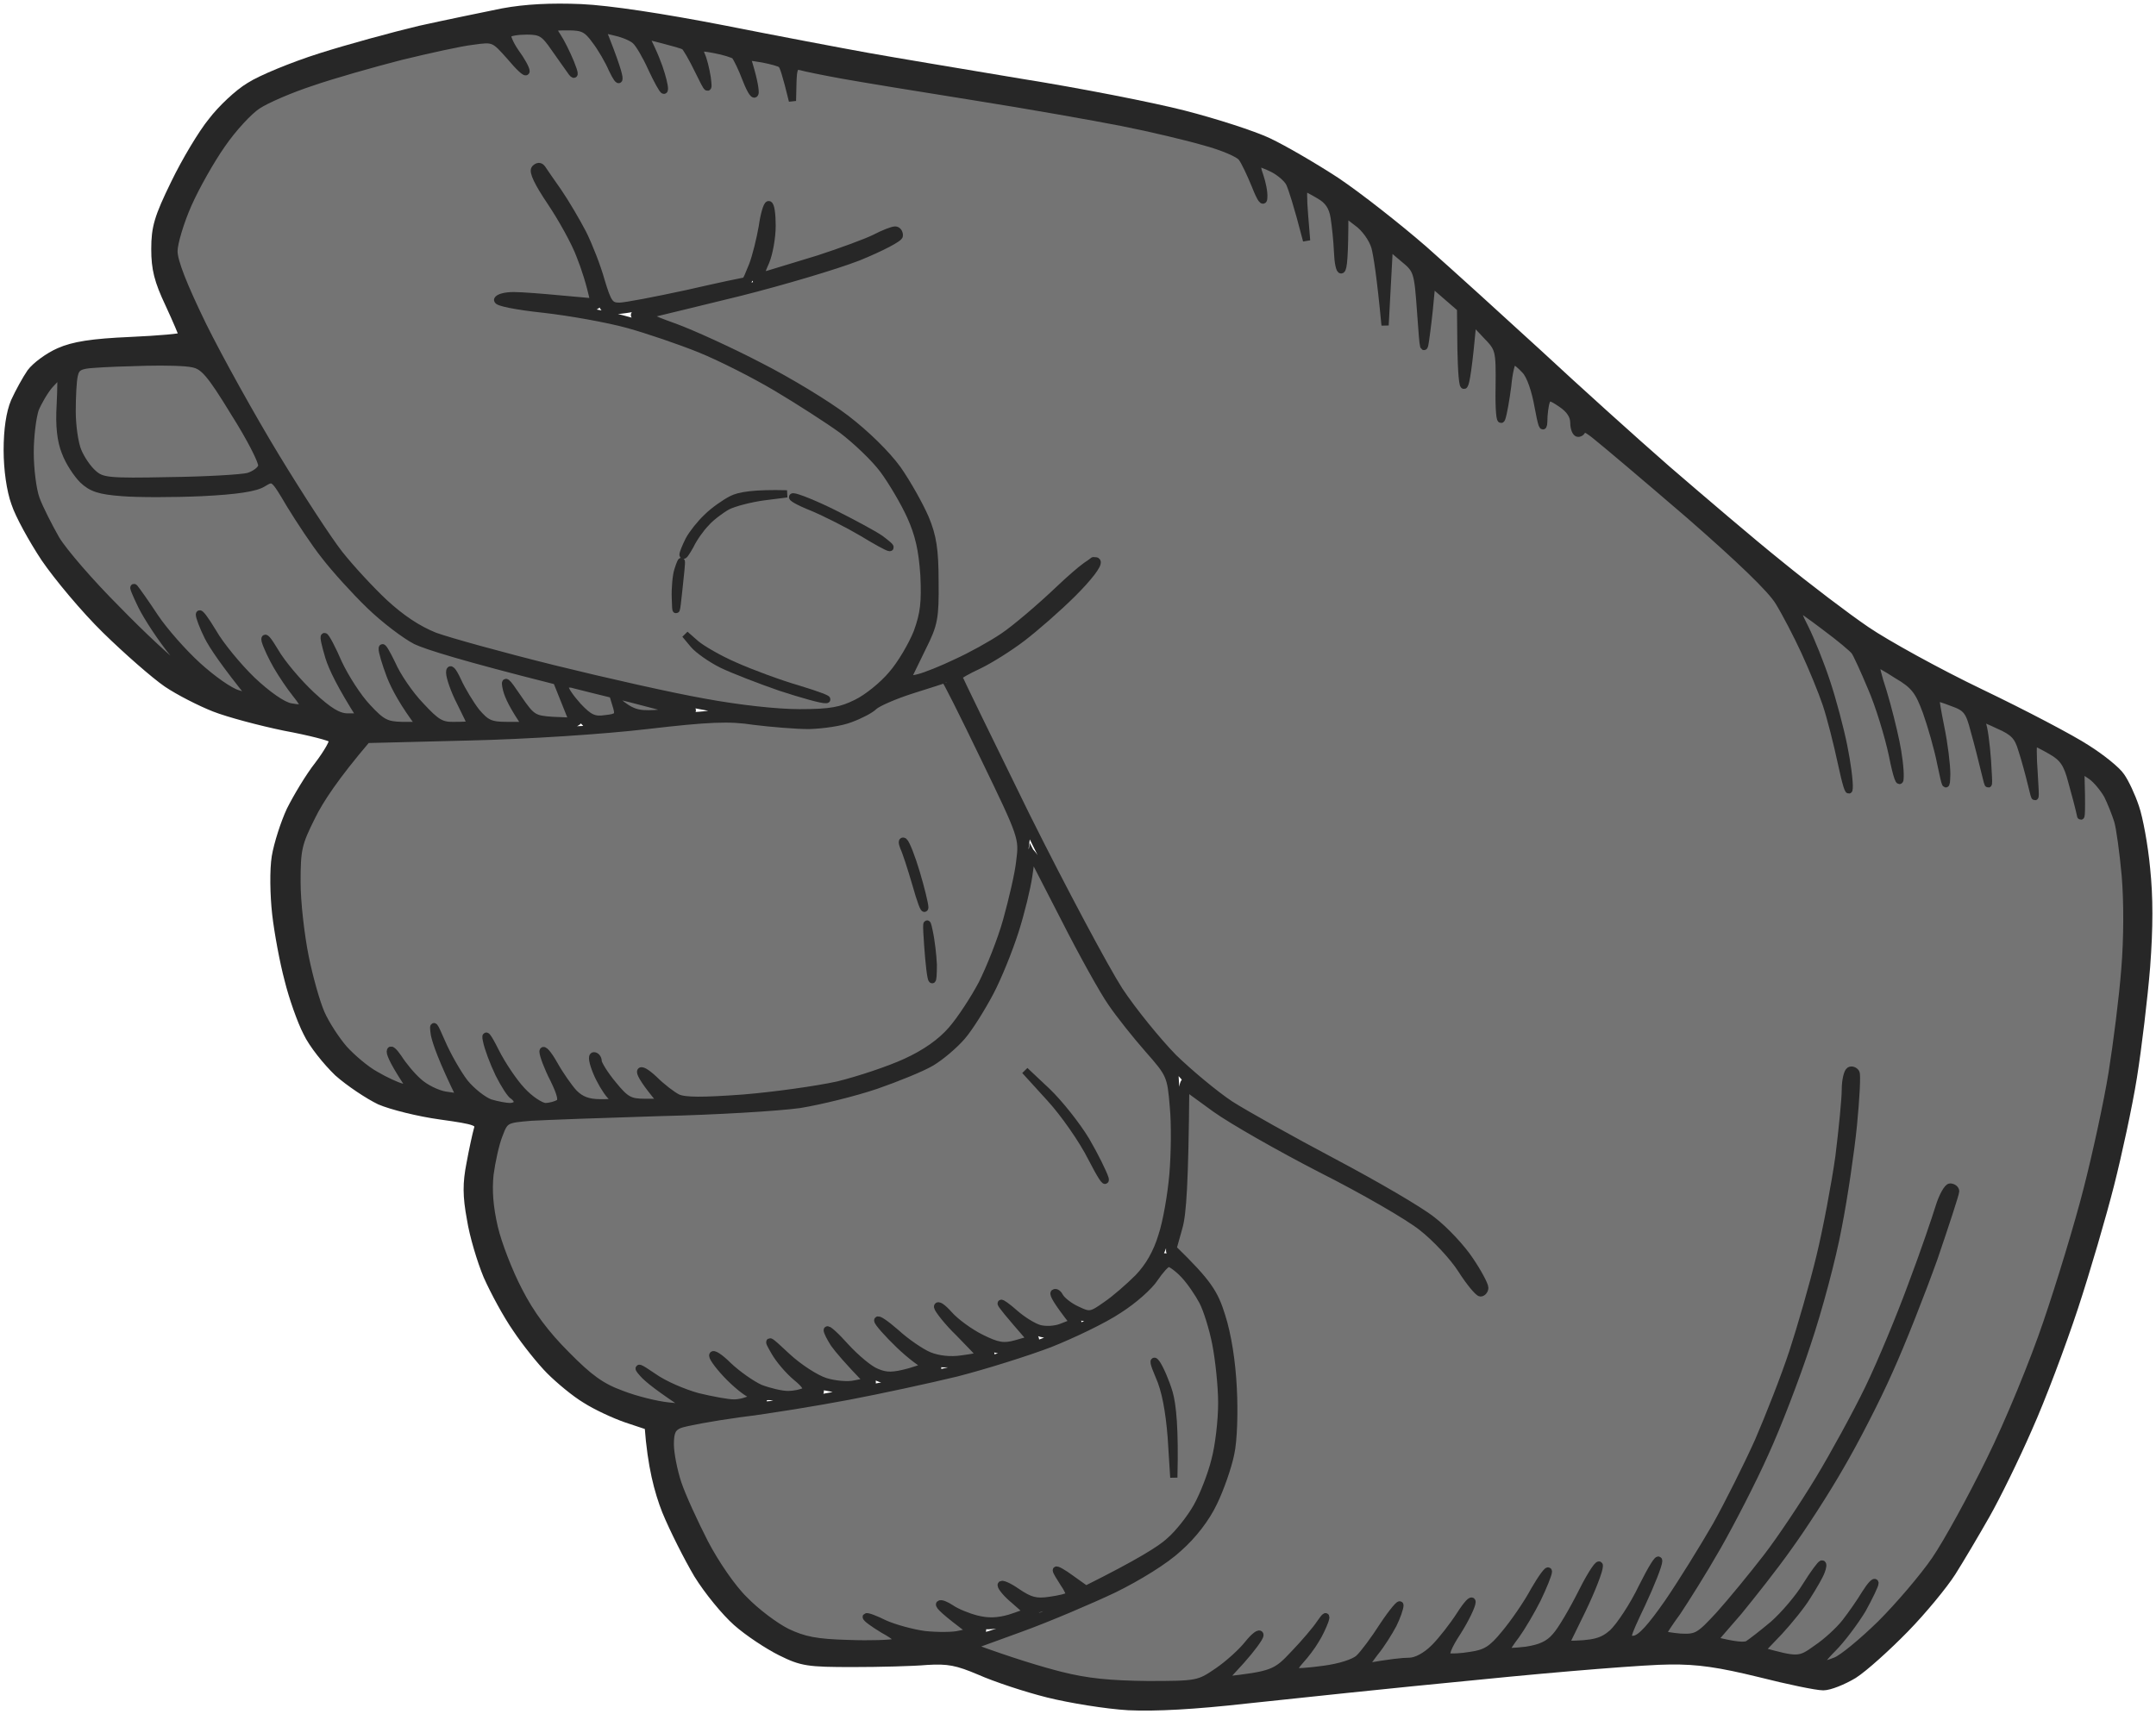 <svg width="298" height="237" viewBox="0 0 298 237" fill="none" xmlns="http://www.w3.org/2000/svg">
<path fill-rule="evenodd" clip-rule="evenodd" d="M80.332 1.065C84.202 1.241 91.531 2.353 99.975 3.992C107.362 5.456 116.333 7.154 119.91 7.798C123.487 8.442 132.986 10.023 141.018 11.369C149.11 12.657 159.254 14.648 163.593 15.76C167.932 16.872 173.209 18.57 175.319 19.566C177.43 20.561 181.652 23.02 184.701 25.01C187.75 27.059 193.203 31.333 196.838 34.495C200.473 37.715 207.568 44.155 212.669 48.838C217.771 53.581 225.745 60.782 230.436 64.88C235.126 68.92 242.104 74.891 245.974 77.994C249.843 81.156 255.238 85.254 257.994 87.127C260.749 89.001 267.844 92.923 273.825 95.792C279.806 98.661 286.373 102.115 288.425 103.462C290.477 104.75 292.646 106.506 293.174 107.326C293.76 108.145 294.64 110.019 295.168 111.6C295.695 113.122 296.399 116.927 296.692 120.089C297.103 124.011 297.103 128.227 296.692 133.671C296.34 138.004 295.519 144.854 294.875 148.893C294.23 152.933 292.764 159.666 291.708 163.822C290.653 167.979 288.425 175.649 286.724 180.801C285.024 185.953 282.21 193.447 280.392 197.486C278.633 201.526 275.994 206.912 274.528 209.488C273.063 212.064 270.952 215.636 269.838 217.392C268.724 219.148 265.792 222.72 263.329 225.237C260.867 227.755 257.7 230.623 256.235 231.56C254.769 232.438 252.892 233.199 252.013 233.199C251.075 233.199 247.146 232.38 243.218 231.384C237.706 230.038 234.716 229.569 230.729 229.628C227.797 229.628 215.953 230.565 204.343 231.736C192.734 232.848 178.368 234.37 172.388 235.014C165.117 235.834 159.723 236.127 155.97 235.951C152.921 235.775 147.879 234.956 144.83 234.195C141.781 233.433 137.559 232.028 135.448 231.092C132.282 229.745 131.051 229.511 128.119 229.687C126.184 229.862 121.552 229.979 117.858 229.979C111.701 229.979 110.822 229.862 107.89 228.399C106.131 227.52 103.375 225.705 101.792 224.3C100.209 222.895 97.805 219.968 96.398 217.685C95.049 215.401 93.056 211.479 92 208.903C90.945 206.21 90.007 202.755 89.596 197.194L86.606 196.198C84.906 195.613 82.384 194.442 80.918 193.505C79.453 192.627 77.283 190.812 75.993 189.524C74.762 188.295 72.651 185.66 71.361 183.728C70.012 181.796 68.253 178.517 67.315 176.41C66.436 174.302 65.38 170.789 65.028 168.506C64.442 165.345 64.442 163.588 64.97 160.895C65.322 158.963 65.791 156.856 65.967 156.212C66.319 155.158 65.908 154.982 60.865 154.279C57.875 153.87 54.123 152.933 52.481 152.23C50.898 151.469 48.259 149.713 46.676 148.308C45.151 146.844 43.158 144.385 42.396 142.746C41.575 141.165 40.402 137.828 39.816 135.428C39.171 133.027 38.409 128.929 38.115 126.353C37.822 123.719 37.764 120.264 38.057 118.449C38.35 116.693 39.288 113.766 40.109 112.009C40.989 110.253 42.689 107.384 43.979 105.745C45.269 104.047 46.148 102.466 45.972 102.232C45.797 101.939 42.806 101.178 39.347 100.534C35.946 99.832 31.548 98.661 29.613 97.9C27.679 97.139 24.688 95.617 23.047 94.504C21.346 93.333 17.535 89.996 14.603 87.127C11.671 84.259 7.919 79.751 6.16 77.175C4.459 74.599 2.583 71.203 2.055 69.564C1.41 67.807 1 64.88 1 62.245C1 59.377 1.352 57.035 1.997 55.513C2.583 54.225 3.58 52.41 4.225 51.473C4.928 50.536 6.688 49.248 8.153 48.604C10.147 47.726 12.668 47.316 18.062 47.082C21.991 46.906 25.216 46.614 25.216 46.438C25.216 46.262 24.395 44.33 23.34 42.047C21.815 38.827 21.405 37.188 21.405 34.436C21.405 31.45 21.815 30.045 24.102 25.361C25.568 22.317 27.913 18.395 29.262 16.755C30.552 15.057 32.897 12.833 34.48 11.896C36.005 10.901 40.402 9.086 44.272 7.856C48.142 6.627 54.357 4.929 58.051 4.051C61.745 3.231 66.905 2.177 69.485 1.65C72.651 1.065 76.169 0.889 80.332 1.065ZM105.779 31.684C105.603 33.207 104.9 35.548 104.313 36.954C103.727 38.3 103.141 39.413 103.082 39.413C102.965 39.413 99.329 40.174 94.991 41.169C90.652 42.106 86.195 42.925 85.199 42.925C83.616 42.925 83.264 42.691 83.205 41.637C83.147 40.408 83.088 40.408 82.853 41.462C82.56 42.515 82.267 42.574 79.804 42.223C78.338 41.989 75.29 41.637 73.003 41.403C70.716 41.169 69.016 41.169 69.192 41.344C69.368 41.52 72.24 41.93 75.641 42.281C79.042 42.633 83.733 43.452 86.078 44.096C88.365 44.74 90.476 45.267 90.769 45.209C91.004 45.209 90.241 44.857 89.127 44.389C87.759 43.882 87.368 43.53 87.954 43.335C88.424 43.16 92.645 42.164 97.336 41.169C102.027 40.115 108.711 38.359 112.288 37.246C115.864 36.193 118.62 35.139 118.444 35.022C118.268 34.904 115.102 35.724 111.408 36.837C107.714 38.007 104.607 38.827 104.489 38.71C104.431 38.593 104.724 37.598 105.193 36.485C105.603 35.373 106.131 33.207 106.366 31.684C106.542 30.104 106.6 28.874 106.424 28.874C106.307 28.874 106.014 30.104 105.779 31.684ZM79.218 31.977C79.922 33.324 80.977 35.783 81.622 37.363C82.208 39.003 82.56 39.471 82.384 38.534C82.15 37.598 81.27 35.139 80.273 33.148C79.335 31.099 78.456 29.46 78.28 29.46C78.104 29.46 78.514 30.572 79.218 31.977ZM106.952 52.41C107.538 52.819 110.411 54.752 113.343 56.684C116.275 58.616 119.793 61.543 121.259 63.124C122.725 64.763 124.835 68.041 126.008 70.442C128.002 74.54 128.119 75.184 128.119 80.395C128.119 84.903 127.884 86.542 126.829 88.884C126.067 90.523 125.891 91.284 126.36 90.64C126.888 89.996 127.708 88.006 128.236 86.249C128.823 84.142 129.057 81.624 128.881 78.931C128.705 75.769 128.178 73.779 126.477 70.325C125.304 67.807 123.076 64.412 121.552 62.772C119.969 61.133 117.154 58.616 115.219 57.269C113.284 55.922 110.411 54.108 108.77 53.229C107.186 52.351 106.307 52 106.952 52.41ZM8.916 56.684C8.857 59.669 9.15 61.484 9.971 63.299C10.616 64.646 11.847 66.227 12.727 66.812C14.075 67.69 15.6 67.807 23.457 67.69C28.441 67.573 33.542 67.28 34.715 66.929C35.946 66.636 36.943 65.992 36.943 65.641C37.001 65.114 36.708 65.114 36.005 65.758C35.242 66.461 32.78 66.695 24.688 66.871C17.769 66.988 13.958 66.871 13.02 66.402C12.316 66.051 11.261 64.88 10.733 63.885C10.206 62.831 9.561 59.845 9.385 57.269L8.974 52.585L8.916 56.684ZM31.666 54.225C31.666 54.459 32.838 56.566 34.304 58.908C35.77 61.192 36.943 63.299 36.943 63.592C36.943 63.826 37.236 64.353 37.588 64.763C37.881 65.114 39.464 67.573 41.047 70.149C42.63 72.725 45.562 76.823 47.673 79.224C49.725 81.624 52.422 84.376 53.712 85.371C55.119 86.425 54.357 85.43 51.66 82.737C49.315 80.336 46.207 76.765 44.858 74.833C43.51 72.901 40.05 67.514 37.236 62.831C34.422 58.147 32.017 54.225 31.9 54.049C31.783 53.873 31.666 53.932 31.666 54.225ZM147.468 81.214C145.533 83.263 142.367 86.074 140.373 87.479C138.38 88.884 136.269 90.406 135.683 90.816C135.038 91.226 135.272 91.226 136.328 90.699C137.324 90.289 139.553 88.767 141.312 87.42C143.129 86.015 145.826 83.732 147.41 82.21C148.934 80.746 150.459 79.048 150.693 78.521C150.986 77.936 151.162 77.467 151.104 77.526C151.045 77.526 149.403 79.224 147.468 81.214ZM56.703 87.596C56.82 87.83 58.403 88.532 60.279 89.177C62.097 89.879 63.914 90.289 64.208 90.113C64.559 89.996 64.442 89.82 63.914 89.82C63.445 89.762 61.569 89.177 59.751 88.415C57.934 87.713 56.585 87.303 56.703 87.596ZM70.071 91.87C73.003 92.631 75.641 93.158 75.934 93.099C76.286 92.982 74.234 92.338 71.42 91.635C68.605 90.933 65.967 90.347 65.556 90.406C65.146 90.406 67.198 91.109 70.071 91.87ZM122.549 94.856C121.083 96.378 120.321 97.314 120.79 96.905C121.317 96.553 122.9 95.851 124.308 95.382C125.774 94.855 126.184 94.621 125.187 94.797L123.428 95.148C125.011 92.806 125.363 92.104 125.304 92.104C125.246 92.104 123.956 93.333 122.549 94.856ZM131.52 92.455C130.992 92.631 132.634 96.436 136.328 104.106L141.898 115.522C141.018 122.079 140.843 124.128 141.018 124.304C141.136 124.48 141.429 123.309 141.663 121.669C141.839 120.089 142.132 118.332 142.308 117.864C142.484 117.337 144.536 120.791 147.116 125.768C149.579 130.627 152.687 136.13 154.035 138.062C155.325 139.994 157.729 143.039 159.371 144.795L162.361 148.015C163.006 157.968 162.889 161.949 162.479 164.701C162.127 167.101 161.364 170.438 160.837 172.019C160.192 174.009 158.96 175.883 156.908 177.873C155.267 179.513 152.98 181.152 151.866 181.62C150.224 182.323 149.638 182.323 148.641 181.679C147.644 181.094 147.585 181.094 148.23 181.738C148.641 182.206 148.993 182.674 148.993 182.85C148.993 183.026 147.996 183.494 146.765 183.962C145.006 184.606 144.302 184.606 143.071 184.021C141.839 183.377 141.722 183.435 142.367 184.079C142.777 184.548 143.129 185.016 143.129 185.192C143.129 185.367 142.074 185.836 140.784 186.246C139.142 186.714 138.028 186.772 137.207 186.363C136.562 186.07 135.859 185.777 135.624 185.777C135.39 185.777 135.683 186.128 136.328 186.597C137.442 187.299 137.266 187.416 134.275 188.119C132.516 188.529 130.406 188.646 129.585 188.47C128.529 188.178 128.353 188.236 128.998 188.646C129.819 189.173 129.819 189.231 128.998 189.524C128.529 189.641 126.888 190.051 125.363 190.402C123.487 190.812 122.197 190.871 121.376 190.461C120.438 189.992 120.262 190.051 120.496 190.754C120.731 191.339 120.379 191.69 119.5 191.866C118.737 191.983 119.207 191.983 120.496 191.866C121.786 191.69 126.477 190.695 130.933 189.583C135.331 188.47 141.312 186.655 144.126 185.543C146.94 184.489 150.459 182.967 151.866 182.264C153.332 181.503 155.794 179.688 157.319 178.225C158.902 176.761 160.25 175.063 160.426 174.536C160.661 173.541 160.837 173.541 162.42 174.361C163.417 174.829 164.765 176.117 165.469 177.171C166.231 178.166 167.287 180.625 167.873 182.557C168.459 184.489 169.104 188.412 169.28 191.339C169.456 194.325 169.339 198.13 168.928 200.121C168.576 202.053 167.521 205.214 166.642 207.146C165.762 209.078 163.944 211.654 162.713 212.884C161.423 214.113 158.14 216.28 155.384 217.685C152.687 219.148 150.224 220.144 149.989 220.027C149.755 219.851 149.169 220.144 148.641 220.612C148.172 221.08 146.706 221.666 145.416 221.959C144.126 222.193 143.071 222.544 143.071 222.837C143.071 223.071 141.781 223.656 140.139 224.125C138.556 224.593 136.621 224.886 135.917 224.71C135.155 224.535 134.92 224.535 135.331 224.71C135.741 224.886 135.917 225.296 135.741 225.588C135.624 225.881 135.741 226.174 136.035 226.174C136.386 226.174 139.318 225.179 142.66 223.891C145.944 222.661 151.279 220.378 154.504 218.797C158.198 216.982 161.423 214.933 163.065 213.294C164.531 211.83 166.29 209.605 166.993 208.317C167.638 207.029 168.635 204.395 169.221 202.463C169.984 199.711 170.16 197.545 169.925 192.51C169.749 188.295 169.163 184.723 168.401 182.147C167.521 179.396 166.466 177.464 164.941 175.883C163.71 174.653 162.42 173.541 162.009 173.424C161.482 173.248 161.54 172.487 162.244 170.263C162.948 168.096 163.241 164.993 163.241 158.144C163.299 150.123 163.417 149.069 164.179 149.654C164.707 150.006 163.593 148.776 161.834 146.844C160.016 144.912 157.495 141.868 156.205 140.111C154.915 138.355 152.628 134.784 151.162 132.208C149.696 129.632 144.712 119.796 140.08 110.37C133.103 96.085 131.813 93.099 132.516 92.631C133.044 92.338 133.161 92.162 132.81 92.162C132.516 92.162 131.93 92.279 131.52 92.455ZM92.645 97.197C96.163 98.134 96.339 98.193 94.697 98.602L92.938 99.012C96.163 99.012 97.864 98.837 98.802 98.602C100.385 98.251 100.092 98.134 96.75 97.549C94.697 97.139 92.059 96.67 90.886 96.553C89.772 96.378 90.593 96.67 92.645 97.197ZM72.768 99.598C73.531 100.71 74.117 100.886 77.694 100.886C81.505 100.944 81.739 100.886 80.918 99.949C80.391 99.364 79.98 99.246 79.922 99.656C79.804 100.007 78.573 100.3 76.99 100.3C75.172 100.3 73.824 99.89 73.061 99.246C72.006 98.31 72.006 98.31 72.768 99.598ZM86.195 99.305C86.195 99.539 85.199 99.773 84.026 99.773C82.541 99.851 82.287 99.969 83.264 100.125C84.085 100.242 86.606 100.125 88.834 99.832L92.938 99.364C87.72 98.954 86.195 99.012 86.195 99.305ZM108.183 99.539C109.473 99.656 111.76 99.656 113.167 99.539C114.633 99.422 113.578 99.305 110.822 99.305C108.125 99.305 106.893 99.422 108.183 99.539ZM135.859 136.891C134.979 138.648 133.044 141.516 131.52 143.214L128.764 146.259C133.044 142.161 135.096 139.467 136.035 137.652C137.031 135.779 137.735 134.14 137.618 133.964C137.559 133.847 136.738 135.135 135.859 136.891ZM113.754 151.001C111.995 151.469 107.128 152.055 102.906 152.347C96.046 152.757 95.753 152.816 100.15 152.933C102.789 152.933 106.893 152.699 109.239 152.406C111.584 152.055 114.692 151.469 116.099 151.001C117.565 150.533 118.386 150.181 117.858 150.181C117.389 150.181 115.571 150.533 113.754 151.001ZM166.935 151.703C167.932 152.582 170.863 154.514 173.384 155.977C175.906 157.441 181.652 160.544 186.167 162.827C190.682 165.11 193.848 166.574 193.203 166.106C192.558 165.637 188.102 163.178 183.235 160.72C178.427 158.261 172.329 154.865 169.749 153.167C167.169 151.469 165.938 150.825 166.935 151.703ZM197.542 169.736C199.301 171.316 201.353 173.424 202.115 174.361C202.877 175.297 203.464 175.941 203.464 175.707C203.464 175.415 202.233 173.892 200.708 172.253C199.184 170.614 197.131 168.74 196.135 168.038C195.196 167.394 195.841 168.155 197.542 169.736ZM251.602 176.117C251.192 178.049 250.195 181.445 249.433 183.728C248.671 186.011 248.026 188.119 248.084 188.412C248.084 188.704 248.436 188.178 248.847 187.241C249.257 186.304 250.313 182.967 251.251 179.923C252.13 176.878 252.717 173.951 252.599 173.483C252.482 173.014 252.013 174.185 251.602 176.117ZM113.284 192.1C113.636 192.627 113.05 192.92 110.998 193.154C109.473 193.33 107.597 193.33 106.893 193.154C106.131 192.978 105.545 193.095 105.545 193.388C105.545 193.681 104.958 194.091 104.255 194.208C103.493 194.383 104.489 194.383 106.424 194.208C108.359 194.032 111.643 193.564 113.754 193.212L117.506 192.51C113.226 191.456 112.874 191.515 113.284 192.1ZM252.072 204.57C250.371 207.498 247.146 212.298 244.918 215.284C242.69 218.212 239.758 221.783 238.351 223.247C236.885 224.71 235.771 226.174 235.771 226.467C235.771 226.759 236.592 226.115 237.53 225.003C238.527 223.891 240.931 220.963 242.866 218.563C244.86 216.162 247.674 212.357 249.198 210.074C250.723 207.79 252.834 204.453 253.831 202.638C254.827 200.765 255.531 199.243 255.472 199.243C255.355 199.243 253.831 201.643 252.072 204.57ZM232.312 220.027C230.318 223.071 228.852 225.588 228.97 225.588C229.146 225.588 230.26 224.066 231.491 222.251C232.722 220.378 234.305 217.86 235.009 216.689C235.713 215.46 236.182 214.465 236.064 214.465C236.006 214.465 234.247 216.982 232.312 220.027Z" fill="#272727"/>
<path fill-rule="evenodd" clip-rule="evenodd" d="M78.573 3.7C80.567 3.7 81.153 3.992 82.326 5.632C83.088 6.627 84.143 8.442 84.612 9.554C85.14 10.666 85.55 11.252 85.55 10.901C85.609 10.491 85.081 8.734 83.205 3.992L85.14 4.461C86.195 4.695 87.427 5.222 87.837 5.632C88.306 6.041 89.303 7.739 90.065 9.437C90.828 11.076 91.59 12.481 91.766 12.481C91.942 12.481 91.766 11.486 91.414 10.315C91.062 9.086 90.417 7.388 89.127 4.87L91.648 5.514C92.997 5.866 94.287 6.217 94.58 6.393C94.815 6.51 95.694 8.032 96.515 9.73C97.922 12.598 97.981 12.657 97.746 10.725C97.57 9.613 97.219 8.149 96.925 7.564C96.515 6.51 96.632 6.451 98.802 6.861C100.092 7.095 101.323 7.505 101.558 7.681C101.792 7.915 102.554 9.437 103.141 11.018C103.786 12.657 104.313 13.418 104.372 12.774C104.372 12.13 104.137 10.725 103.199 7.798L105.427 8.149C106.6 8.383 107.773 8.676 108.007 8.91C108.242 9.086 108.652 10.315 109.532 13.945L109.59 11.486C109.649 9.378 109.825 9.027 110.646 9.203C111.232 9.378 113.812 9.905 116.392 10.374C118.972 10.842 127.181 12.189 134.569 13.36C141.957 14.53 151.221 16.17 155.091 16.931C158.96 17.692 164.12 18.922 166.524 19.624C168.928 20.268 171.274 21.263 171.625 21.79C172.036 22.317 172.857 24.073 173.502 25.654C174.264 27.586 174.674 28.113 174.674 27.294C174.733 26.532 174.44 25.244 174.147 24.366C173.795 23.43 173.678 22.668 173.854 22.61C174.029 22.493 174.968 22.844 175.906 23.312C176.844 23.781 177.958 24.718 178.251 25.361C178.544 26.006 179.248 28.055 180.596 33.265L180.303 29.635C180.127 27.586 180.127 25.947 180.303 25.947C180.479 25.947 181.359 26.415 182.355 27.001C183.587 27.703 184.173 28.581 184.408 30.045C184.584 31.158 184.818 33.324 184.877 34.846C184.935 36.31 185.17 37.422 185.404 37.305C185.698 37.188 185.874 35.373 185.874 29.46L187.633 30.806C188.629 31.509 189.685 32.972 190.037 34.143C190.33 35.256 190.799 38.183 191.444 44.974L192.03 34.085L193.965 35.724C195.9 37.305 195.959 37.48 196.369 43.218C196.779 48.897 196.78 48.956 197.19 45.853C197.424 44.096 197.659 41.871 197.894 39.178L201.881 42.633L201.939 48.253C201.998 51.356 202.174 53.639 202.408 53.229C202.643 52.878 202.995 50.77 203.581 44.389L205.399 46.321C207.216 48.194 207.275 48.312 207.216 53.639C207.158 56.566 207.334 58.498 207.568 57.855C207.803 57.211 208.155 55.161 208.389 53.346C208.565 51.473 208.917 49.951 209.21 49.951C209.444 49.892 210.148 50.478 210.793 51.18C211.497 51.883 212.2 53.932 212.611 56.274C213.08 58.791 213.314 59.494 213.373 58.323C213.373 57.269 213.549 55.981 213.725 55.513C213.959 54.752 214.311 54.81 215.777 55.805C216.95 56.586 217.536 57.464 217.536 58.44C217.536 59.26 217.829 59.904 218.122 59.904C218.416 59.904 218.709 59.669 218.709 59.318C218.709 58.967 219.588 59.435 220.702 60.372C221.816 61.25 227.562 66.109 233.484 71.203C240.462 77.292 244.801 81.448 245.856 83.205C246.794 84.727 248.378 87.771 249.433 90.055C250.488 92.338 251.837 95.617 252.423 97.373C253.01 99.129 253.948 102.818 254.534 105.569C255.12 108.321 255.59 109.843 255.59 108.965C255.648 108.028 255.296 105.394 254.827 103.11C254.358 100.769 253.303 96.787 252.482 94.329C251.661 91.811 250.312 88.474 249.492 86.835C248.671 85.254 248.143 83.907 248.319 83.907C248.495 83.907 250.254 85.137 252.247 86.659C254.3 88.181 256.117 89.703 256.352 90.055C256.586 90.347 257.642 92.631 258.639 95.031C259.694 97.431 260.984 101.647 261.57 104.398C262.157 107.384 262.626 108.614 262.626 107.501C262.684 106.448 262.391 104.164 262.039 102.525C261.688 100.827 260.925 97.724 260.28 95.617C259.577 93.509 259.166 91.752 259.284 91.694C259.401 91.635 260.691 92.338 262.215 93.333C264.619 94.738 265.206 95.558 266.261 98.427C266.906 100.242 267.844 103.462 268.255 105.569C268.958 108.906 269.017 109.082 269.075 107.033C269.075 105.745 268.724 102.876 268.255 100.593C267.785 98.31 267.492 96.436 267.551 96.436C267.61 96.378 268.665 96.67 269.838 97.139C271.831 97.841 272.183 98.31 272.887 101.061C273.356 102.701 274.001 105.277 274.353 106.74C274.939 109.199 274.939 109.082 274.704 105.16C274.528 102.818 274.235 100.476 273.942 99.949C273.59 99.129 273.942 99.188 276.17 100.242C278.34 101.178 278.926 101.822 279.454 103.637C279.864 104.867 280.45 107.033 280.802 108.497C281.389 110.956 281.389 110.838 281.154 106.916C280.978 104.574 280.978 102.642 281.154 102.642C281.33 102.642 282.385 103.169 283.499 103.813C285.141 104.75 285.728 105.569 286.372 108.087C286.842 109.726 287.369 111.775 287.545 112.595C287.662 113.414 287.78 112.302 287.604 106.33L289.011 107.267C289.773 107.794 290.77 109.024 291.298 109.96C291.767 110.897 292.412 112.536 292.705 113.473C292.998 114.41 293.467 117.864 293.76 121.084C294.054 124.655 294.054 129.69 293.702 133.964C293.409 137.828 292.588 144.268 291.943 148.308C291.298 152.347 289.715 159.607 288.483 164.408C287.252 169.267 284.731 177.522 282.913 182.85C281.095 188.236 277.636 196.667 275.056 201.877C272.535 207.029 269.134 213.235 267.492 215.636C265.851 218.036 262.45 222.017 259.928 224.535C257.407 226.993 254.651 229.277 253.713 229.628C252.834 229.979 251.837 230.272 251.544 230.272C251.251 230.272 252.013 229.218 253.303 227.93C254.593 226.642 256.41 224.183 257.407 222.544C258.345 220.846 259.166 219.148 259.166 218.856C259.108 218.563 258.521 219.207 257.818 220.319C257.114 221.49 255.883 223.247 255.062 224.3C254.241 225.354 252.482 226.993 251.075 227.93C248.729 229.628 248.495 229.628 243.394 228.223L245.915 225.588C247.264 224.125 249.081 221.9 249.843 220.612C250.664 219.324 251.544 217.802 251.72 217.275C251.954 216.689 252.013 216.221 251.837 216.221C251.661 216.221 250.664 217.568 249.609 219.265C248.612 220.905 246.56 223.305 245.094 224.593C243.628 225.823 242.045 227.052 241.576 227.345C241.107 227.579 239.817 227.52 236.885 226.759L240.286 222.837C242.104 220.612 245.27 216.631 247.205 213.879C249.198 211.128 252.423 206.151 254.358 202.755C256.352 199.36 259.401 193.447 261.101 189.583C262.86 185.719 265.616 178.693 267.316 173.951C268.958 169.15 270.307 164.993 270.307 164.701C270.307 164.408 269.955 164.115 269.544 164.115C269.193 164.115 268.489 165.345 268.02 166.867C267.551 168.389 265.909 173.248 264.267 177.581C262.684 181.913 259.987 188.412 258.287 191.924C256.586 195.437 253.479 201.116 251.427 204.512C249.374 207.908 246.149 212.767 244.156 215.343C242.162 217.919 239.231 221.49 237.648 223.247C234.892 226.232 234.54 226.467 232.253 226.349C230.963 226.232 229.849 226.057 229.849 225.881C229.849 225.705 230.729 224.359 231.843 222.837C232.898 221.256 235.419 217.275 237.354 213.879C239.289 210.484 242.28 204.687 243.921 200.999C245.622 197.311 248.26 190.461 249.785 185.777C251.368 181.094 253.303 173.834 254.065 169.677C254.886 165.52 255.824 159.08 256.176 155.509C256.528 151.879 256.704 148.601 256.528 148.308C256.352 148.015 255.941 147.839 255.648 148.015C255.355 148.191 255.062 149.362 255.062 150.65C255.062 151.938 254.651 156.094 254.182 159.9C253.655 163.647 252.482 169.911 251.544 173.775C250.606 177.639 248.905 183.552 247.791 186.948C246.677 190.344 244.508 195.847 243.042 199.243C241.517 202.638 238.879 207.908 237.178 210.952C235.419 213.996 232.488 218.739 230.611 221.49C228.207 224.944 226.8 226.525 225.862 226.642C224.631 226.759 224.631 226.584 226.917 221.783C228.207 219.031 229.263 216.338 229.263 215.811C229.263 215.226 228.266 216.865 226.976 219.441C225.745 222.017 223.868 224.827 222.872 225.764C221.523 226.935 220.409 227.345 216.363 227.345L218.709 222.544C219.999 219.851 221.054 217.158 221.054 216.514C221.113 215.87 219.999 217.45 218.709 220.027C217.419 222.603 215.777 225.413 215.015 226.232C214.077 227.345 212.904 227.872 210.91 228.164C209.386 228.34 208.155 228.399 208.155 228.223C208.155 228.047 208.799 227.052 209.562 226.057C210.324 225.003 211.673 222.72 212.493 221.08C213.314 219.382 214.018 217.626 214.018 217.275C214.018 216.865 213.138 218.036 212.083 219.851C211.086 221.724 209.21 224.417 207.979 225.881C206.22 228.047 205.34 228.574 203.288 228.867C201.939 229.101 200.532 229.16 200.122 229.043C199.653 228.867 200.122 227.637 201.47 225.588C202.584 223.832 203.464 221.959 203.464 221.49C203.464 221.022 202.76 221.783 201.822 223.247C200.884 224.71 199.301 226.759 198.245 227.813C197.073 228.984 195.724 229.687 194.786 229.687C193.906 229.687 192.147 229.862 188.512 230.506L190.037 228.457C190.916 227.403 192.03 225.588 192.558 224.593C193.086 223.539 193.496 222.31 193.496 221.959C193.555 221.549 192.499 222.778 191.209 224.71C189.978 226.642 188.453 228.691 187.808 229.277C187.163 229.862 185.229 230.506 182.942 230.799C180.831 231.092 179.013 231.209 178.837 231.092C178.662 230.975 179.072 230.272 179.776 229.511C180.421 228.808 181.359 227.579 181.828 226.759C182.355 225.94 182.883 224.769 183.118 224.125C183.411 223.247 183.235 223.305 182.473 224.417C181.945 225.237 180.303 227.169 178.837 228.691C176.375 231.326 175.906 231.56 169.046 232.321L171.567 229.569C172.974 227.989 174.147 226.408 174.147 226.057C174.147 225.647 173.384 226.174 172.505 227.286C171.625 228.399 169.749 230.096 168.283 231.092C165.703 232.848 165.527 232.907 158.609 232.907C153.449 232.848 150.283 232.555 146.589 231.619C143.833 230.916 139.904 229.745 134.158 227.637L141.077 225.12C144.947 223.715 150.693 221.256 153.918 219.734C157.377 218.036 161.071 215.753 162.889 214.055C164.883 212.298 166.7 209.957 167.756 207.732C168.694 205.8 169.749 202.755 170.101 200.999C170.511 199.184 170.629 195.203 170.453 191.924C170.277 188.236 169.69 184.548 168.87 181.972C167.873 178.752 166.993 177.347 162.127 172.604L162.948 169.677C163.475 167.862 163.768 163.588 163.886 150.298L167.99 153.284C170.277 154.924 176.844 158.67 182.649 161.656C188.453 164.584 194.727 168.213 196.545 169.677C198.421 171.141 200.884 173.775 201.998 175.532C203.112 177.288 204.343 178.752 204.636 178.752C204.93 178.752 205.223 178.4 205.223 178.049C205.223 177.639 204.285 175.883 203.171 174.244C202.057 172.546 199.711 170.028 197.952 168.682C196.193 167.277 190.037 163.705 184.29 160.661C178.544 157.617 172.153 154.045 170.042 152.699C167.931 151.294 164.413 148.366 162.185 146.2C160.016 143.975 156.615 139.819 154.68 136.891C152.804 133.964 146.999 123.133 141.839 112.77C136.738 102.349 132.516 93.743 132.516 93.567C132.516 93.392 133.748 92.689 135.272 91.987C136.855 91.226 139.553 89.528 141.312 88.181C143.071 86.835 146.237 84.083 148.289 82.034C150.458 79.868 151.866 78.053 151.631 77.643C151.397 77.116 149.579 78.463 146.413 81.448C143.774 83.966 140.256 86.952 138.673 88.006C137.031 89.118 134.158 90.699 132.223 91.577C130.288 92.514 127.943 93.45 127.005 93.684C125.891 93.977 125.363 93.919 125.539 93.567C125.715 93.216 126.594 91.401 127.533 89.469C129.116 86.308 129.292 85.43 129.233 80.395C129.233 76.004 128.94 74.13 127.884 71.613C127.122 69.856 125.422 66.812 124.073 64.88C122.549 62.772 119.676 59.962 116.92 57.855C114.398 55.922 109.004 52.644 104.958 50.595C100.913 48.487 95.635 46.087 93.231 45.209C89.596 43.921 89.069 43.569 90.3 43.335C91.121 43.16 96.515 41.813 102.32 40.408C108.125 38.944 115.454 36.778 118.62 35.548C121.786 34.261 124.366 32.914 124.308 32.563C124.308 32.153 124.073 31.802 123.721 31.802C123.37 31.802 122.138 32.27 120.907 32.914C119.734 33.499 116.216 34.787 113.167 35.783C110.118 36.719 107.011 37.656 106.248 37.89C104.958 38.242 104.958 38.183 105.838 36.193C106.307 35.08 106.717 32.855 106.717 31.216C106.717 29.635 106.542 28.289 106.248 28.289C106.014 28.289 105.603 29.635 105.369 31.333C105.076 33.031 104.489 35.431 104.02 36.661C103.551 37.832 103.141 38.827 103.023 38.827C102.965 38.827 99.329 39.588 94.991 40.583C90.652 41.52 86.43 42.34 85.609 42.34C84.319 42.34 84.026 41.93 83.088 38.827C82.56 36.895 81.387 33.909 80.567 32.27C79.687 30.572 78.163 27.996 77.166 26.532C76.169 25.127 75.172 23.664 74.938 23.312C74.664 22.922 74.332 22.922 73.941 23.312C73.589 23.722 74.351 25.303 76.169 27.996C77.694 30.279 79.511 33.558 80.156 35.314C80.86 37.071 81.563 39.237 82.091 41.754L77.518 41.344C75.055 41.11 72.123 40.876 71.009 40.876C69.895 40.876 68.898 41.11 68.781 41.462C68.664 41.813 71.361 42.34 75.172 42.75C78.808 43.16 84.026 44.096 86.782 44.857C89.538 45.618 93.994 47.141 96.75 48.253C99.505 49.365 104.255 51.766 107.304 53.581C110.353 55.395 114.457 58.03 116.392 59.435C118.327 60.899 120.907 63.358 122.08 64.939C123.252 66.519 124.953 69.388 125.832 71.32C127.005 73.896 127.474 76.062 127.708 79.516C127.884 83.263 127.708 84.844 126.77 87.42C126.067 89.177 124.542 91.811 123.252 93.275C122.021 94.738 119.851 96.495 118.386 97.197C116.275 98.251 114.809 98.544 110.529 98.544C107.362 98.544 102.085 97.958 97.336 97.08C92.997 96.319 83.615 94.211 76.521 92.455C69.426 90.699 62.038 88.65 60.103 87.947C57.758 87.01 55.471 85.488 53.126 83.322C51.249 81.566 48.435 78.521 46.91 76.589C45.386 74.657 41.458 68.627 38.115 63.124C34.773 57.62 30.258 49.482 28.03 44.974C25.333 39.413 24.043 36.134 24.043 34.729C24.043 33.617 24.923 30.689 25.978 28.289C27.034 25.888 29.144 22.142 30.669 19.975C32.193 17.75 34.422 15.35 35.594 14.589C36.825 13.769 40.226 12.306 43.099 11.369C45.972 10.374 51.543 8.793 55.413 7.798C59.282 6.861 63.739 5.866 65.38 5.69C68.253 5.28 68.312 5.339 70.54 7.856C71.713 9.261 72.71 10.198 72.71 9.847C72.71 9.496 72.065 8.325 71.244 7.212C70.481 6.1 70.012 4.988 70.188 4.753C70.423 4.461 71.596 4.285 72.827 4.285C74.762 4.285 75.231 4.578 76.638 6.627C77.576 7.973 78.632 9.437 79.042 10.023C79.511 10.608 79.453 10.14 78.866 8.676C78.338 7.388 77.518 5.749 77.049 5.046C76.169 3.7 76.228 3.7 78.573 3.7ZM20.232 50.068C22.812 50.009 25.744 50.068 26.682 50.302C28.148 50.595 29.086 51.649 32.369 57.035C34.597 60.548 36.298 63.885 36.181 64.412C36.122 64.939 35.242 65.582 34.304 65.875C33.366 66.109 28.441 66.402 23.398 66.461C14.896 66.636 14.075 66.519 12.903 65.465C12.14 64.821 11.202 63.416 10.792 62.421C10.323 61.367 9.971 58.85 9.971 56.859C9.971 54.81 10.088 52.585 10.264 51.883C10.499 50.77 11.026 50.478 13.02 50.361C14.427 50.243 17.652 50.126 20.232 50.068ZM8.388 51.707C8.447 51.707 8.447 53.639 8.329 55.981C8.153 58.85 8.388 60.957 9.033 62.538C9.502 63.826 10.616 65.524 11.437 66.344C12.668 67.514 13.782 67.866 16.89 68.1C19.059 68.276 23.985 68.276 27.854 68.1C32.721 67.866 35.36 67.456 36.356 66.812C37.822 65.934 37.822 65.934 40.109 69.798C41.399 71.906 43.51 75.126 44.917 76.882C46.266 78.638 49.021 81.683 51.074 83.673C53.126 85.664 55.999 87.83 57.465 88.591C58.931 89.294 63.914 90.874 76.931 94.153L79.159 99.715L76.345 99.598C73.765 99.422 73.472 99.246 71.596 96.495C69.895 93.977 69.661 93.802 70.012 95.324C70.247 96.26 70.951 97.783 72.71 100.3H70.071C67.784 100.3 67.198 100.007 65.849 98.427C65.028 97.373 63.856 95.441 63.27 94.153C62.566 92.631 62.155 92.221 62.155 92.982C62.155 93.626 62.8 95.499 63.621 97.08C64.442 98.719 65.087 100.066 65.087 100.183C65.087 100.242 64.09 100.3 62.859 100.3C60.983 100.359 60.338 99.949 58.11 97.549C56.644 96.026 54.885 93.45 54.181 91.811C53.419 90.23 52.833 89.235 52.833 89.645C52.774 89.996 53.302 91.752 53.947 93.45C54.592 95.09 55.823 97.373 58.051 100.3H55.53C53.419 100.242 52.774 99.949 50.78 97.783C49.49 96.436 47.731 93.684 46.793 91.694C45.914 89.645 45.034 88.006 44.858 88.006C44.682 88.006 44.976 89.235 45.445 90.816C45.914 92.338 47.086 94.797 49.842 99.129H48.083C46.793 99.129 45.503 98.368 43.041 96.085C41.223 94.387 38.936 91.694 37.998 90.055C37.06 88.474 36.474 87.771 36.65 88.591C36.884 89.411 37.646 90.991 38.291 92.104C38.936 93.216 40.109 94.972 40.871 95.909C41.633 96.846 42.161 97.724 42.102 97.841C41.985 97.958 41.106 97.9 40.168 97.724C39.112 97.549 37.001 96.085 34.832 94.036C32.897 92.162 30.434 89.177 29.438 87.42C28.382 85.664 27.561 84.551 27.561 84.961C27.561 85.312 28.089 86.718 28.734 88.006C29.379 89.294 31.021 91.752 34.891 96.553L32.897 95.909C31.783 95.617 29.32 93.86 27.327 92.045C25.333 90.23 22.695 87.245 21.405 85.312C20.173 83.439 18.883 81.624 18.59 81.273C18.297 80.98 18.766 82.093 19.587 83.79C20.408 85.43 22.343 88.357 23.867 90.23C26.623 93.509 26.623 93.509 24.63 92.162C23.515 91.401 19.646 87.83 16.128 84.2C12.551 80.629 8.798 76.296 7.743 74.54C6.746 72.784 5.456 70.266 4.987 68.978C4.518 67.69 4.166 64.821 4.166 62.538C4.166 60.255 4.518 57.62 4.87 56.566C5.28 55.571 6.16 54.049 6.863 53.229C7.626 52.41 8.271 51.707 8.388 51.707ZM130.582 93.919C130.699 93.86 133.161 98.778 136.093 104.867C141.312 115.639 141.37 115.873 140.96 119.035C140.784 120.791 139.904 124.48 139.142 127.231C138.38 129.983 136.797 133.906 135.741 136.013C134.627 138.121 132.751 140.99 131.52 142.395C130.054 144.093 127.884 145.615 125.187 146.844C122.9 147.898 118.679 149.303 115.806 150.006C112.874 150.65 107.011 151.469 102.73 151.821C97.101 152.23 94.639 152.23 93.642 151.762C92.938 151.411 91.472 150.298 90.417 149.245C89.362 148.249 88.541 147.781 88.541 148.191C88.541 148.542 89.186 149.713 91.472 152.406H89.127C87.075 152.406 86.489 152.113 84.73 149.947C83.557 148.542 82.677 147.078 82.677 146.727C82.677 146.317 82.384 145.966 82.091 145.966C81.739 145.966 81.915 146.903 82.443 148.191C82.912 149.362 83.791 150.825 84.319 151.411C85.257 152.406 85.199 152.465 82.971 152.465C81.27 152.465 80.273 152.055 79.335 151.118C78.632 150.357 77.4 148.601 76.579 147.137C75.759 145.673 75.055 144.912 75.055 145.381C75.055 145.849 75.7 147.605 76.521 149.186C77.576 151.352 77.752 152.23 77.224 152.523C76.814 152.757 75.993 152.992 75.348 152.992C74.703 152.933 73.237 151.996 72.123 150.767C71.009 149.596 69.367 147.137 68.488 145.381C67.374 143.156 66.963 142.687 67.257 143.917C67.433 144.854 68.195 146.903 68.957 148.483C69.719 150.006 70.599 151.352 70.951 151.528C71.244 151.703 71.537 152.113 71.537 152.406C71.537 152.699 71.068 152.992 70.481 152.992C69.954 152.992 68.664 152.757 67.726 152.465C66.787 152.113 65.204 150.884 64.208 149.654C63.27 148.425 61.862 145.966 61.1 144.21C59.927 141.517 59.81 141.341 60.045 143.039C60.279 144.151 61.1 146.551 63.621 151.703L61.569 151.411C60.455 151.235 58.755 150.415 57.816 149.537C56.878 148.718 55.647 147.195 55.061 146.259C54.416 145.322 53.947 144.912 53.947 145.381C53.947 145.849 54.592 147.254 56.878 150.65L55.53 150.298C54.826 150.123 53.184 149.362 51.894 148.601C50.605 147.898 48.67 146.259 47.556 145.029C46.441 143.741 45.034 141.575 44.389 140.111C43.744 138.648 42.748 135.135 42.161 132.208C41.575 129.28 41.047 124.714 41.047 121.962C41.047 117.396 41.223 116.635 43.099 112.888C44.213 110.604 46.383 107.326 50.722 102.232L64.794 101.881C72.71 101.705 83.498 101.003 89.42 100.3C97.981 99.305 100.795 99.188 104.196 99.715C106.542 100.007 110.001 100.3 111.819 100.3C113.695 100.242 116.275 99.89 117.565 99.364C118.855 98.895 120.321 98.134 120.79 97.666C121.259 97.197 123.663 96.144 126.067 95.382C128.471 94.621 130.523 93.977 130.582 93.919ZM79.394 94.68C80.097 94.855 83.557 95.734 87.192 96.612C90.828 97.549 93.701 98.31 93.642 98.368C93.583 98.427 92.176 98.544 90.476 98.661C88.13 98.778 87.192 98.602 84.847 96.495L85.257 97.841C85.55 98.954 85.375 99.188 83.674 99.364C82.15 99.598 81.446 99.305 79.863 97.607C78.866 96.495 78.045 95.324 78.104 94.972C78.104 94.563 78.69 94.446 79.394 94.68ZM142.602 118.157L147.116 126.939C149.579 131.798 152.511 137.067 153.625 138.648C154.739 140.287 157.026 143.156 158.726 145.088C161.716 148.483 161.834 148.718 162.185 152.992C162.42 155.392 162.361 159.607 162.127 162.359C161.892 165.11 161.247 168.916 160.602 170.848C159.899 173.19 158.785 175.122 157.319 176.644C156.087 177.873 154.094 179.63 152.863 180.449C150.81 181.913 150.576 181.913 148.875 181.094C147.82 180.625 146.823 179.805 146.53 179.337C146.295 178.869 145.944 178.576 145.709 178.752C145.533 178.927 146.061 179.923 148.348 182.85L146.706 183.494C145.826 183.845 144.478 183.904 143.657 183.67C142.836 183.435 141.312 182.499 140.256 181.562C139.259 180.684 138.38 180.04 138.38 180.215C138.38 180.391 139.318 181.562 142.484 185.192L140.432 185.777C138.732 186.246 137.911 186.128 135.565 184.958C134.041 184.196 132.106 182.791 131.168 181.738C130.288 180.742 129.585 180.274 129.585 180.684C129.643 181.035 130.933 182.733 132.575 184.314C134.158 185.953 135.507 187.299 135.448 187.416C135.448 187.475 134.334 187.709 132.927 187.885C131.402 188.119 129.702 187.943 128.412 187.416C127.298 186.948 125.246 185.543 123.839 184.255C122.431 183.026 121.317 182.264 121.317 182.557C121.317 182.85 122.666 184.372 124.308 185.953C125.891 187.475 127.591 188.704 127.943 188.763C128.353 188.763 127.357 189.173 125.773 189.641C123.428 190.285 122.49 190.285 121.141 189.7C120.203 189.348 118.327 187.768 116.92 186.246C115.513 184.665 114.34 183.611 114.34 183.904C114.34 184.138 114.75 184.958 115.278 185.777C115.864 186.597 117.096 188.06 119.91 190.988L118.151 191.339C117.213 191.573 115.337 191.398 114.047 190.988C112.757 190.578 110.411 189.056 108.828 187.592C106.014 184.958 105.955 184.958 107.069 186.89C107.656 187.943 109.004 189.524 110.06 190.402C111.349 191.456 111.701 192.042 111.232 192.334C110.822 192.569 109.825 192.803 108.887 192.803C108.007 192.803 106.307 192.393 105.076 191.924C103.903 191.398 101.909 189.992 100.678 188.822C99.505 187.651 98.509 187.007 98.509 187.416C98.509 187.768 99.564 189.173 100.854 190.461C102.144 191.749 103.551 192.803 103.903 192.803C104.411 192.803 104.372 192.998 103.786 193.388C103.317 193.681 102.261 193.974 101.44 193.974C100.619 193.974 98.391 193.564 96.456 193.095C94.522 192.569 91.766 191.398 90.3 190.344C88.248 188.939 87.896 188.822 88.834 189.875C89.479 190.636 91.179 191.983 95.284 194.676L92.352 194.383C90.71 194.208 87.837 193.505 85.902 192.744C83.147 191.749 81.446 190.519 78.28 187.299C75.407 184.431 73.355 181.679 71.713 178.459C70.364 175.883 68.84 171.96 68.312 169.677C67.667 166.867 67.491 164.584 67.726 162.359C67.96 160.602 68.488 158.144 68.957 156.973C69.778 154.806 69.837 154.748 73.413 154.455C75.465 154.338 83.44 154.045 91.179 153.811C98.919 153.635 107.597 153.109 110.529 152.699C113.402 152.23 118.151 151.059 121.083 150.064C123.956 149.069 127.415 147.664 128.705 146.903C129.995 146.142 131.93 144.502 132.986 143.273C134.041 142.043 135.741 139.292 136.855 137.184C137.969 135.076 139.494 131.271 140.315 128.695C141.136 126.119 141.957 122.723 142.191 121.084L142.602 118.157ZM161.54 174.653C161.834 174.653 162.83 175.356 163.651 176.234C164.531 177.171 165.645 178.81 166.231 179.923C166.817 181.035 167.638 183.67 168.049 185.777C168.459 187.885 168.87 191.573 168.87 193.974C168.87 196.374 168.459 199.945 167.931 201.877C167.462 203.809 166.348 206.678 165.469 208.259C164.589 209.84 162.889 212.006 161.658 213.06C160.485 214.172 157.377 216.104 150.107 219.734L148.054 218.27C146.94 217.45 146.002 216.924 146.002 217.099C146.002 217.275 146.471 218.036 146.999 218.856C147.585 219.675 147.937 220.495 147.761 220.612C147.585 220.788 146.413 221.08 145.123 221.256C143.188 221.549 142.367 221.315 140.549 220.085C139.377 219.265 138.38 218.856 138.38 219.148C138.38 219.441 139.142 220.378 140.139 221.197C141.077 222.017 141.898 222.72 141.898 222.837C141.898 222.895 140.842 223.305 139.553 223.715C137.911 224.183 136.562 224.242 134.979 223.832C133.806 223.539 132.223 222.895 131.461 222.368C130.757 221.9 130.054 221.607 129.878 221.783C129.702 221.959 130.64 222.895 134.275 225.588L132.634 225.94C131.754 226.174 129.585 226.174 127.826 225.998C126.067 225.764 123.545 225.061 122.255 224.476C120.966 223.832 119.851 223.422 119.734 223.539C119.676 223.715 120.731 224.476 122.08 225.296C123.897 226.291 124.366 226.818 123.721 227.052C123.252 227.228 120.321 227.345 117.272 227.228C112.815 227.111 111.115 226.759 108.77 225.647C107.128 224.827 104.489 222.837 102.906 221.197C101.206 219.558 98.86 216.104 97.395 213.294C95.987 210.542 94.287 206.854 93.701 205.097C93.114 203.341 92.645 200.882 92.645 199.711C92.645 197.955 92.938 197.369 93.935 196.959C94.697 196.667 98.45 195.964 102.32 195.437C106.19 194.969 112.933 193.857 117.272 193.037C121.61 192.217 128.353 190.754 132.223 189.817C136.093 188.822 141.898 187.007 145.123 185.777C148.348 184.489 152.628 182.44 154.622 181.094C156.674 179.805 158.902 177.815 159.605 176.703C160.368 175.59 161.189 174.653 161.54 174.653Z" fill="#747474"/>
<path d="M97.746 71.496C98.626 70.618 100.209 69.505 101.147 69.037C102.144 68.51 104.196 68.159 108.77 68.276L105.545 68.686C103.786 68.92 101.499 69.505 100.561 69.974C99.623 70.5 98.216 71.554 97.57 72.315C96.867 73.018 95.87 74.423 95.401 75.418C94.873 76.355 94.463 76.999 94.404 76.706C94.404 76.472 94.756 75.594 95.225 74.657C95.694 73.779 96.808 72.374 97.746 71.496Z" fill="#272727"/>
<path d="M119.206 73.662C117.33 72.549 114.223 70.969 112.288 70.149C110.353 69.388 109.18 68.686 109.649 68.686C110.118 68.686 112.639 69.681 115.219 70.969C117.799 72.257 120.731 73.838 121.669 74.481C122.607 75.184 123.252 75.711 122.959 75.711C122.725 75.711 121.024 74.774 119.206 73.662Z" fill="#272727"/>
<path d="M93.349 82.737C93.29 81.273 93.466 79.516 93.701 78.814C93.935 78.053 94.17 77.526 94.17 77.643C94.228 77.701 94.052 79.458 93.818 81.566C93.466 84.903 93.407 85.02 93.349 82.737Z" fill="#272727"/>
<path d="M99.799 91.87C98.274 91.109 96.515 89.879 95.87 89.118L94.697 87.713L96.163 89.001C96.984 89.703 99.388 91.109 101.558 92.045C103.786 93.04 107.714 94.504 110.353 95.265C113.05 96.085 114.75 96.729 114.164 96.729C113.636 96.787 110.763 95.968 107.89 95.031C105.017 94.036 101.382 92.631 99.799 91.87Z" fill="#272727"/>
<path d="M126.594 122.255C125.949 120.03 125.187 117.688 124.894 117.103C124.659 116.459 124.659 116.166 124.953 116.342C125.246 116.576 126.008 118.508 126.653 120.674C127.298 122.84 127.826 125.007 127.826 125.475C127.767 126.002 127.239 124.538 126.594 122.255Z" fill="#272727"/>
<path d="M128.823 135.428C128.647 135.311 128.412 133.203 128.236 130.744C128.002 127.524 128.06 126.997 128.412 128.695C128.705 129.983 128.94 132.091 128.998 133.379C128.998 134.667 128.94 135.603 128.823 135.428Z" fill="#272727"/>
<path d="M150.869 160.076C149.638 157.617 147.058 153.928 145.181 151.879L141.663 148.015L144.771 150.942C146.471 152.582 148.875 155.626 150.107 157.675C151.338 159.783 152.511 162.183 152.745 162.944C152.921 163.764 152.1 162.476 150.869 160.076Z" fill="#272727"/>
<path d="M161.892 198.716C161.599 195.027 161.071 192.159 160.192 190.227C159.43 188.47 159.312 187.768 159.84 188.47C160.309 189.114 161.13 190.988 161.599 192.569C162.068 194.208 162.42 197.486 162.244 204.278L161.892 198.716Z" fill="#272727"/>
<path fill-rule="evenodd" clip-rule="evenodd" d="M80.332 1.065C84.202 1.241 91.531 2.353 99.975 3.992C107.362 5.456 116.333 7.154 119.91 7.798C123.487 8.442 132.986 10.023 141.018 11.369C149.11 12.657 159.254 14.648 163.593 15.76C167.932 16.872 173.209 18.57 175.319 19.566C177.43 20.561 181.652 23.02 184.701 25.01C187.75 27.059 193.203 31.333 196.838 34.495C200.473 37.715 207.568 44.155 212.669 48.838C217.771 53.581 225.745 60.782 230.436 64.88C235.126 68.92 242.104 74.891 245.974 77.994C249.843 81.156 255.238 85.254 257.994 87.127C260.749 89.001 267.844 92.923 273.825 95.792C279.806 98.661 286.373 102.115 288.425 103.462C290.477 104.75 292.646 106.506 293.174 107.326C293.76 108.145 294.64 110.019 295.168 111.6C295.695 113.122 296.399 116.927 296.692 120.089C297.103 124.011 297.103 128.227 296.692 133.671C296.34 138.004 295.519 144.854 294.875 148.893C294.23 152.933 292.764 159.666 291.708 163.822C290.653 167.979 288.425 175.649 286.724 180.801C285.024 185.953 282.21 193.447 280.392 197.486C278.633 201.526 275.994 206.912 274.528 209.488C273.063 212.064 270.952 215.636 269.838 217.392C268.724 219.148 265.792 222.72 263.329 225.237C260.867 227.755 257.7 230.623 256.235 231.56C254.769 232.438 252.892 233.199 252.013 233.199C251.075 233.199 247.146 232.38 243.218 231.384C237.706 230.038 234.716 229.569 230.729 229.628C227.797 229.628 215.953 230.565 204.343 231.736C192.734 232.848 178.368 234.37 172.388 235.014C165.117 235.834 159.723 236.127 155.97 235.951C152.921 235.775 147.879 234.956 144.83 234.195C141.781 233.433 137.559 232.028 135.448 231.092C132.282 229.745 131.051 229.511 128.119 229.687C126.184 229.862 121.552 229.979 117.858 229.979C111.701 229.979 110.822 229.862 107.89 228.399C106.131 227.52 103.375 225.705 101.792 224.3C100.209 222.895 97.805 219.968 96.398 217.685C95.049 215.401 93.056 211.479 92 208.903C90.945 206.21 90.007 202.755 89.596 197.194L86.606 196.198C84.906 195.613 82.384 194.442 80.918 193.505C79.453 192.627 77.283 190.812 75.993 189.524C74.762 188.295 72.651 185.66 71.361 183.728C70.012 181.796 68.253 178.517 67.315 176.41C66.436 174.302 65.38 170.789 65.028 168.506C64.442 165.345 64.442 163.588 64.97 160.895C65.322 158.963 65.791 156.856 65.967 156.212C66.319 155.158 65.908 154.982 60.865 154.279C57.875 153.87 54.123 152.933 52.481 152.23C50.898 151.469 48.259 149.713 46.676 148.308C45.151 146.844 43.158 144.385 42.396 142.746C41.575 141.165 40.402 137.828 39.816 135.428C39.171 133.027 38.409 128.929 38.115 126.353C37.822 123.719 37.764 120.264 38.057 118.449C38.35 116.693 39.288 113.766 40.109 112.009C40.989 110.253 42.689 107.384 43.979 105.745C45.269 104.047 46.148 102.466 45.972 102.232C45.797 101.939 42.806 101.178 39.347 100.534C35.946 99.832 31.548 98.661 29.613 97.9C27.679 97.139 24.688 95.617 23.047 94.504C21.346 93.333 17.535 89.996 14.603 87.127C11.671 84.259 7.919 79.751 6.16 77.175C4.459 74.599 2.583 71.203 2.055 69.564C1.41 67.807 1 64.88 1 62.245C1 59.377 1.352 57.035 1.997 55.513C2.583 54.225 3.58 52.41 4.225 51.473C4.928 50.536 6.688 49.248 8.153 48.604C10.147 47.726 12.668 47.316 18.062 47.082C21.991 46.906 25.216 46.614 25.216 46.438C25.216 46.262 24.395 44.33 23.34 42.047C21.815 38.827 21.405 37.188 21.405 34.436C21.405 31.45 21.815 30.045 24.102 25.361C25.568 22.317 27.913 18.395 29.262 16.755C30.552 15.057 32.897 12.833 34.48 11.896C36.005 10.901 40.402 9.086 44.272 7.856C48.142 6.627 54.357 4.929 58.051 4.051C61.745 3.231 66.905 2.177 69.485 1.65C72.651 1.065 76.169 0.889 80.332 1.065ZM105.779 31.684C105.603 33.207 104.9 35.548 104.313 36.954C103.727 38.3 103.141 39.413 103.082 39.413C102.965 39.413 99.329 40.174 94.991 41.169C90.652 42.106 86.195 42.925 85.199 42.925C83.616 42.925 83.264 42.691 83.205 41.637C83.147 40.408 83.088 40.408 82.853 41.462C82.56 42.515 82.267 42.574 79.804 42.223C78.338 41.989 75.29 41.637 73.003 41.403C70.716 41.169 69.016 41.169 69.192 41.344C69.368 41.52 72.24 41.93 75.641 42.281C79.042 42.633 83.733 43.452 86.078 44.096C88.365 44.74 90.476 45.267 90.769 45.209C91.004 45.209 90.241 44.857 89.127 44.389C87.759 43.882 87.368 43.53 87.954 43.335C88.424 43.16 92.645 42.164 97.336 41.169C102.027 40.115 108.711 38.359 112.288 37.246C115.864 36.193 118.62 35.139 118.444 35.022C118.268 34.904 115.102 35.724 111.408 36.837C107.714 38.007 104.607 38.827 104.489 38.71C104.431 38.593 104.724 37.598 105.193 36.485C105.603 35.373 106.131 33.207 106.366 31.684C106.542 30.104 106.6 28.874 106.424 28.874C106.307 28.874 106.014 30.104 105.779 31.684ZM79.218 31.977C79.922 33.324 80.977 35.783 81.622 37.363C82.208 39.003 82.56 39.471 82.384 38.534C82.15 37.598 81.27 35.139 80.273 33.148C79.335 31.099 78.456 29.46 78.28 29.46C78.104 29.46 78.514 30.572 79.218 31.977ZM106.952 52.41C107.538 52.819 110.411 54.752 113.343 56.684C116.275 58.616 119.793 61.543 121.259 63.124C122.725 64.763 124.835 68.041 126.008 70.442C128.002 74.54 128.119 75.184 128.119 80.395C128.119 84.903 127.884 86.542 126.829 88.884C126.067 90.523 125.891 91.284 126.36 90.64C126.888 89.996 127.708 88.006 128.236 86.249C128.823 84.142 129.057 81.624 128.881 78.931C128.705 75.769 128.178 73.779 126.477 70.325C125.304 67.807 123.076 64.412 121.552 62.772C119.969 61.133 117.154 58.616 115.219 57.269C113.284 55.922 110.411 54.108 108.77 53.229C107.186 52.351 106.307 52 106.952 52.41ZM8.916 56.684C8.857 59.669 9.15 61.484 9.971 63.299C10.616 64.646 11.847 66.227 12.727 66.812C14.075 67.69 15.6 67.807 23.457 67.69C28.441 67.573 33.542 67.28 34.715 66.929C35.946 66.636 36.943 65.992 36.943 65.641C37.001 65.114 36.708 65.114 36.005 65.758C35.242 66.461 32.78 66.695 24.688 66.871C17.769 66.988 13.958 66.871 13.02 66.402C12.316 66.051 11.261 64.88 10.733 63.885C10.206 62.831 9.561 59.845 9.385 57.269L8.974 52.585L8.916 56.684ZM31.666 54.225C31.666 54.459 32.838 56.566 34.304 58.908C35.77 61.192 36.943 63.299 36.943 63.592C36.943 63.826 37.236 64.353 37.588 64.763C37.881 65.114 39.464 67.573 41.047 70.149C42.63 72.725 45.562 76.823 47.673 79.224C49.725 81.624 52.422 84.376 53.712 85.371C55.119 86.425 54.357 85.43 51.66 82.737C49.315 80.336 46.207 76.765 44.858 74.833C43.51 72.901 40.05 67.514 37.236 62.831C34.422 58.147 32.017 54.225 31.9 54.049C31.783 53.873 31.666 53.932 31.666 54.225ZM147.468 81.214C145.533 83.263 142.367 86.074 140.373 87.479C138.38 88.884 136.269 90.406 135.683 90.816C135.038 91.226 135.272 91.226 136.328 90.699C137.324 90.289 139.553 88.767 141.312 87.42C143.129 86.015 145.826 83.732 147.41 82.21C148.934 80.746 150.459 79.048 150.693 78.521C150.986 77.936 151.162 77.467 151.104 77.526C151.045 77.526 149.403 79.224 147.468 81.214ZM56.703 87.596C56.82 87.83 58.403 88.532 60.279 89.177C62.097 89.879 63.914 90.289 64.208 90.113C64.559 89.996 64.442 89.82 63.914 89.82C63.445 89.762 61.569 89.177 59.751 88.415C57.934 87.713 56.585 87.303 56.703 87.596ZM70.071 91.87C73.003 92.631 75.641 93.158 75.934 93.099C76.286 92.982 74.234 92.338 71.42 91.635C68.605 90.933 65.967 90.347 65.556 90.406C65.146 90.406 67.198 91.109 70.071 91.87ZM122.549 94.856C121.083 96.378 120.321 97.314 120.79 96.905C121.317 96.553 122.9 95.851 124.308 95.382C125.774 94.855 126.184 94.621 125.187 94.797L123.428 95.148C125.011 92.806 125.363 92.104 125.304 92.104C125.246 92.104 123.956 93.333 122.549 94.856ZM131.52 92.455C130.992 92.631 132.634 96.436 136.328 104.106L141.898 115.522C141.018 122.079 140.843 124.128 141.018 124.304C141.136 124.48 141.429 123.309 141.663 121.669C141.839 120.089 142.132 118.332 142.308 117.864C142.484 117.337 144.536 120.791 147.116 125.768C149.579 130.627 152.687 136.13 154.035 138.062C155.325 139.994 157.729 143.039 159.371 144.795L162.361 148.015C163.006 157.968 162.889 161.949 162.479 164.701C162.127 167.101 161.364 170.438 160.837 172.019C160.192 174.009 158.96 175.883 156.908 177.873C155.267 179.513 152.98 181.152 151.866 181.62C150.224 182.323 149.638 182.323 148.641 181.679C147.644 181.094 147.585 181.094 148.23 181.738C148.641 182.206 148.993 182.674 148.993 182.85C148.993 183.026 147.996 183.494 146.765 183.962C145.006 184.606 144.302 184.606 143.071 184.021C141.839 183.377 141.722 183.435 142.367 184.079C142.777 184.548 143.129 185.016 143.129 185.192C143.129 185.367 142.074 185.836 140.784 186.246C139.142 186.714 138.028 186.772 137.207 186.363C136.562 186.07 135.859 185.777 135.624 185.777C135.39 185.777 135.683 186.128 136.328 186.597C137.442 187.299 137.266 187.416 134.275 188.119C132.516 188.529 130.406 188.646 129.585 188.47C128.529 188.178 128.353 188.236 128.998 188.646C129.819 189.173 129.819 189.231 128.998 189.524C128.529 189.641 126.888 190.051 125.363 190.402C123.487 190.812 122.197 190.871 121.376 190.461C120.438 189.992 120.262 190.051 120.496 190.754C120.731 191.339 120.379 191.69 119.5 191.866C118.737 191.983 119.207 191.983 120.496 191.866C121.786 191.69 126.477 190.695 130.933 189.583C135.331 188.47 141.312 186.655 144.126 185.543C146.94 184.489 150.459 182.967 151.866 182.264C153.332 181.503 155.794 179.688 157.319 178.225C158.902 176.761 160.25 175.063 160.426 174.536C160.661 173.541 160.837 173.541 162.42 174.361C163.417 174.829 164.765 176.117 165.469 177.171C166.231 178.166 167.287 180.625 167.873 182.557C168.459 184.489 169.104 188.412 169.28 191.339C169.456 194.325 169.339 198.13 168.928 200.121C168.576 202.053 167.521 205.214 166.642 207.146C165.762 209.078 163.944 211.654 162.713 212.884C161.423 214.113 158.14 216.28 155.384 217.685C152.687 219.148 150.224 220.144 149.989 220.027C149.755 219.851 149.169 220.144 148.641 220.612C148.172 221.08 146.706 221.666 145.416 221.959C144.126 222.193 143.071 222.544 143.071 222.837C143.071 223.071 141.781 223.656 140.139 224.125C138.556 224.593 136.621 224.886 135.917 224.71C135.155 224.535 134.92 224.535 135.331 224.71C135.741 224.886 135.917 225.296 135.741 225.588C135.624 225.881 135.741 226.174 136.035 226.174C136.386 226.174 139.318 225.179 142.66 223.891C145.944 222.661 151.279 220.378 154.504 218.797C158.198 216.982 161.423 214.933 163.065 213.294C164.531 211.83 166.29 209.605 166.993 208.317C167.638 207.029 168.635 204.395 169.221 202.463C169.984 199.711 170.16 197.545 169.925 192.51C169.749 188.295 169.163 184.723 168.401 182.147C167.521 179.396 166.466 177.464 164.941 175.883C163.71 174.653 162.42 173.541 162.009 173.424C161.482 173.248 161.54 172.487 162.244 170.263C162.948 168.096 163.241 164.993 163.241 158.144C163.299 150.123 163.417 149.069 164.179 149.654C164.707 150.006 163.593 148.776 161.834 146.844C160.016 144.912 157.495 141.868 156.205 140.111C154.915 138.355 152.628 134.784 151.162 132.208C149.696 129.632 144.712 119.796 140.08 110.37C133.103 96.085 131.813 93.099 132.516 92.631C133.044 92.338 133.161 92.162 132.81 92.162C132.516 92.162 131.93 92.279 131.52 92.455ZM92.645 97.197C96.163 98.134 96.339 98.193 94.697 98.602L92.938 99.012C96.163 99.012 97.864 98.837 98.802 98.602C100.385 98.251 100.092 98.134 96.75 97.549C94.697 97.139 92.059 96.67 90.886 96.553C89.772 96.378 90.593 96.67 92.645 97.197ZM72.768 99.598C73.531 100.71 74.117 100.886 77.694 100.886C81.505 100.944 81.739 100.886 80.918 99.949C80.391 99.364 79.98 99.246 79.922 99.656C79.804 100.007 78.573 100.3 76.99 100.3C75.172 100.3 73.824 99.89 73.061 99.246C72.006 98.31 72.006 98.31 72.768 99.598ZM86.195 99.305C86.195 99.539 85.199 99.773 84.026 99.773C82.541 99.851 82.287 99.969 83.264 100.125C84.085 100.242 86.606 100.125 88.834 99.832L92.938 99.364C87.72 98.954 86.195 99.012 86.195 99.305ZM108.183 99.539C109.473 99.656 111.76 99.656 113.167 99.539C114.633 99.422 113.578 99.305 110.822 99.305C108.125 99.305 106.893 99.422 108.183 99.539ZM135.859 136.891C134.979 138.648 133.044 141.516 131.52 143.214L128.764 146.259C133.044 142.161 135.096 139.467 136.035 137.652C137.031 135.779 137.735 134.14 137.618 133.964C137.559 133.847 136.738 135.135 135.859 136.891ZM113.754 151.001C111.995 151.469 107.128 152.055 102.906 152.347C96.046 152.757 95.753 152.816 100.15 152.933C102.789 152.933 106.893 152.699 109.239 152.406C111.584 152.055 114.692 151.469 116.099 151.001C117.565 150.533 118.386 150.181 117.858 150.181C117.389 150.181 115.571 150.533 113.754 151.001ZM166.935 151.703C167.932 152.582 170.863 154.514 173.384 155.977C175.906 157.441 181.652 160.544 186.167 162.827C190.682 165.11 193.848 166.574 193.203 166.106C192.558 165.637 188.102 163.178 183.235 160.72C178.427 158.261 172.329 154.865 169.749 153.167C167.169 151.469 165.938 150.825 166.935 151.703ZM197.542 169.736C199.301 171.316 201.353 173.424 202.115 174.361C202.877 175.297 203.464 175.941 203.464 175.707C203.464 175.415 202.233 173.892 200.708 172.253C199.184 170.614 197.131 168.74 196.135 168.038C195.196 167.394 195.841 168.155 197.542 169.736ZM251.602 176.117C251.192 178.049 250.195 181.445 249.433 183.728C248.671 186.011 248.026 188.119 248.084 188.412C248.084 188.704 248.436 188.178 248.847 187.241C249.257 186.304 250.313 182.967 251.251 179.923C252.13 176.878 252.717 173.951 252.599 173.483C252.482 173.014 252.013 174.185 251.602 176.117ZM113.284 192.1C113.636 192.627 113.05 192.92 110.998 193.154C109.473 193.33 107.597 193.33 106.893 193.154C106.131 192.978 105.545 193.095 105.545 193.388C105.545 193.681 104.958 194.091 104.255 194.208C103.493 194.383 104.489 194.383 106.424 194.208C108.359 194.032 111.643 193.564 113.754 193.212L117.506 192.51C113.226 191.456 112.874 191.515 113.284 192.1ZM252.072 204.57C250.371 207.498 247.146 212.298 244.918 215.284C242.69 218.212 239.758 221.783 238.351 223.247C236.885 224.71 235.771 226.174 235.771 226.467C235.771 226.759 236.592 226.115 237.53 225.003C238.527 223.891 240.931 220.963 242.866 218.563C244.86 216.162 247.674 212.357 249.198 210.074C250.723 207.79 252.834 204.453 253.831 202.638C254.827 200.765 255.531 199.243 255.472 199.243C255.355 199.243 253.831 201.643 252.072 204.57ZM232.312 220.027C230.318 223.071 228.852 225.588 228.97 225.588C229.146 225.588 230.26 224.066 231.491 222.251C232.722 220.378 234.305 217.86 235.009 216.689C235.713 215.46 236.182 214.465 236.064 214.465C236.006 214.465 234.247 216.982 232.312 220.027Z" stroke="#272727"/>
<path fill-rule="evenodd" clip-rule="evenodd" d="M78.573 3.7C80.567 3.7 81.153 3.992 82.326 5.632C83.088 6.627 84.143 8.442 84.612 9.554C85.14 10.666 85.55 11.252 85.55 10.901C85.609 10.491 85.081 8.734 83.205 3.992L85.14 4.461C86.195 4.695 87.427 5.222 87.837 5.632C88.306 6.041 89.303 7.739 90.065 9.437C90.828 11.076 91.59 12.481 91.766 12.481C91.942 12.481 91.766 11.486 91.414 10.315C91.062 9.086 90.417 7.388 89.127 4.87L91.648 5.514C92.997 5.866 94.287 6.217 94.58 6.393C94.815 6.51 95.694 8.032 96.515 9.73C97.922 12.598 97.981 12.657 97.746 10.725C97.57 9.613 97.219 8.149 96.925 7.564C96.515 6.51 96.632 6.451 98.802 6.861C100.092 7.095 101.323 7.505 101.558 7.681C101.792 7.915 102.554 9.437 103.141 11.018C103.786 12.657 104.313 13.418 104.372 12.774C104.372 12.13 104.137 10.725 103.199 7.798L105.427 8.149C106.6 8.383 107.773 8.676 108.007 8.91C108.242 9.086 108.652 10.315 109.532 13.945L109.59 11.486C109.649 9.378 109.825 9.027 110.646 9.203C111.232 9.378 113.812 9.905 116.392 10.374C118.972 10.842 127.181 12.189 134.569 13.36C141.957 14.53 151.221 16.17 155.091 16.931C158.96 17.692 164.12 18.922 166.524 19.624C168.928 20.268 171.274 21.263 171.625 21.79C172.036 22.317 172.857 24.073 173.502 25.654C174.264 27.586 174.674 28.113 174.674 27.294C174.733 26.532 174.44 25.244 174.147 24.366C173.795 23.43 173.678 22.668 173.854 22.61C174.029 22.493 174.968 22.844 175.906 23.312C176.844 23.781 177.958 24.718 178.251 25.361C178.544 26.006 179.248 28.055 180.596 33.265L180.303 29.635C180.127 27.586 180.127 25.947 180.303 25.947C180.479 25.947 181.359 26.415 182.355 27.001C183.587 27.703 184.173 28.581 184.408 30.045C184.584 31.158 184.818 33.324 184.877 34.846C184.935 36.31 185.17 37.422 185.404 37.305C185.698 37.188 185.874 35.373 185.874 29.46L187.633 30.806C188.629 31.509 189.685 32.972 190.037 34.143C190.33 35.256 190.799 38.183 191.444 44.974L192.03 34.085L193.965 35.724C195.9 37.305 195.959 37.48 196.369 43.218C196.779 48.897 196.78 48.956 197.19 45.853C197.424 44.096 197.659 41.871 197.894 39.178L201.881 42.633L201.939 48.253C201.998 51.356 202.174 53.639 202.408 53.229C202.643 52.878 202.995 50.77 203.581 44.389L205.399 46.321C207.216 48.194 207.275 48.312 207.216 53.639C207.158 56.566 207.334 58.498 207.568 57.855C207.803 57.211 208.155 55.161 208.389 53.346C208.565 51.473 208.917 49.951 209.21 49.951C209.444 49.892 210.148 50.478 210.793 51.18C211.497 51.883 212.2 53.932 212.611 56.274C213.08 58.791 213.314 59.494 213.373 58.323C213.373 57.269 213.549 55.981 213.725 55.513C213.959 54.752 214.311 54.81 215.777 55.805C216.95 56.586 217.536 57.464 217.536 58.44C217.536 59.26 217.829 59.904 218.122 59.904C218.416 59.904 218.709 59.669 218.709 59.318C218.709 58.967 219.588 59.435 220.702 60.372C221.816 61.25 227.562 66.109 233.484 71.203C240.462 77.292 244.801 81.448 245.856 83.205C246.794 84.727 248.378 87.771 249.433 90.055C250.488 92.338 251.837 95.617 252.423 97.373C253.01 99.129 253.948 102.818 254.534 105.569C255.12 108.321 255.59 109.843 255.59 108.965C255.648 108.028 255.296 105.394 254.827 103.11C254.358 100.769 253.303 96.787 252.482 94.329C251.661 91.811 250.312 88.474 249.492 86.835C248.671 85.254 248.143 83.907 248.319 83.907C248.495 83.907 250.254 85.137 252.247 86.659C254.3 88.181 256.117 89.703 256.352 90.055C256.586 90.347 257.642 92.631 258.639 95.031C259.694 97.431 260.984 101.647 261.57 104.398C262.157 107.384 262.626 108.614 262.626 107.501C262.684 106.448 262.391 104.164 262.039 102.525C261.688 100.827 260.925 97.724 260.28 95.617C259.577 93.509 259.166 91.752 259.284 91.694C259.401 91.635 260.691 92.338 262.215 93.333C264.619 94.738 265.206 95.558 266.261 98.427C266.906 100.242 267.844 103.462 268.255 105.569C268.958 108.906 269.017 109.082 269.075 107.033C269.075 105.745 268.724 102.876 268.255 100.593C267.785 98.31 267.492 96.436 267.551 96.436C267.61 96.378 268.665 96.67 269.838 97.139C271.831 97.841 272.183 98.31 272.887 101.061C273.356 102.701 274.001 105.277 274.353 106.74C274.939 109.199 274.939 109.082 274.704 105.16C274.528 102.818 274.235 100.476 273.942 99.949C273.59 99.129 273.942 99.188 276.17 100.242C278.34 101.178 278.926 101.822 279.454 103.637C279.864 104.867 280.45 107.033 280.802 108.497C281.389 110.956 281.389 110.838 281.154 106.916C280.978 104.574 280.978 102.642 281.154 102.642C281.33 102.642 282.385 103.169 283.499 103.813C285.141 104.75 285.728 105.569 286.372 108.087C286.842 109.726 287.369 111.775 287.545 112.595C287.662 113.414 287.78 112.302 287.604 106.33L289.011 107.267C289.773 107.794 290.77 109.024 291.298 109.96C291.767 110.897 292.412 112.536 292.705 113.473C292.998 114.41 293.467 117.864 293.76 121.084C294.054 124.655 294.054 129.69 293.702 133.964C293.409 137.828 292.588 144.268 291.943 148.308C291.298 152.347 289.715 159.607 288.483 164.408C287.252 169.267 284.731 177.522 282.913 182.85C281.095 188.236 277.636 196.667 275.056 201.877C272.535 207.029 269.134 213.235 267.492 215.636C265.851 218.036 262.45 222.017 259.928 224.535C257.407 226.993 254.651 229.277 253.713 229.628C252.834 229.979 251.837 230.272 251.544 230.272C251.251 230.272 252.013 229.218 253.303 227.93C254.593 226.642 256.41 224.183 257.407 222.544C258.345 220.846 259.166 219.148 259.166 218.856C259.108 218.563 258.521 219.207 257.818 220.319C257.114 221.49 255.883 223.247 255.062 224.3C254.241 225.354 252.482 226.993 251.075 227.93C248.729 229.628 248.495 229.628 243.394 228.223L245.915 225.588C247.264 224.125 249.081 221.9 249.843 220.612C250.664 219.324 251.544 217.802 251.72 217.275C251.954 216.689 252.013 216.221 251.837 216.221C251.661 216.221 250.664 217.568 249.609 219.265C248.612 220.905 246.56 223.305 245.094 224.593C243.628 225.823 242.045 227.052 241.576 227.345C241.107 227.579 239.817 227.52 236.885 226.759L240.286 222.837C242.104 220.612 245.27 216.631 247.205 213.879C249.198 211.128 252.423 206.151 254.358 202.755C256.352 199.36 259.401 193.447 261.101 189.583C262.86 185.719 265.616 178.693 267.316 173.951C268.958 169.15 270.307 164.993 270.307 164.701C270.307 164.408 269.955 164.115 269.544 164.115C269.193 164.115 268.489 165.345 268.02 166.867C267.551 168.389 265.909 173.248 264.267 177.581C262.684 181.913 259.987 188.412 258.287 191.924C256.586 195.437 253.479 201.116 251.427 204.512C249.374 207.908 246.149 212.767 244.156 215.343C242.162 217.919 239.231 221.49 237.648 223.247C234.892 226.232 234.54 226.467 232.253 226.349C230.963 226.232 229.849 226.057 229.849 225.881C229.849 225.705 230.729 224.359 231.843 222.837C232.898 221.256 235.419 217.275 237.354 213.879C239.289 210.484 242.28 204.687 243.921 200.999C245.622 197.311 248.26 190.461 249.785 185.777C251.368 181.094 253.303 173.834 254.065 169.677C254.886 165.52 255.824 159.08 256.176 155.509C256.528 151.879 256.704 148.601 256.528 148.308C256.352 148.015 255.941 147.839 255.648 148.015C255.355 148.191 255.062 149.362 255.062 150.65C255.062 151.938 254.651 156.094 254.182 159.9C253.655 163.647 252.482 169.911 251.544 173.775C250.606 177.639 248.905 183.552 247.791 186.948C246.677 190.344 244.508 195.847 243.042 199.243C241.517 202.638 238.879 207.908 237.178 210.952C235.419 213.996 232.488 218.739 230.611 221.49C228.207 224.944 226.8 226.525 225.862 226.642C224.631 226.759 224.631 226.584 226.917 221.783C228.207 219.031 229.263 216.338 229.263 215.811C229.263 215.226 228.266 216.865 226.976 219.441C225.745 222.017 223.868 224.827 222.872 225.764C221.523 226.935 220.409 227.345 216.363 227.345L218.709 222.544C219.999 219.851 221.054 217.158 221.054 216.514C221.113 215.87 219.999 217.45 218.709 220.027C217.419 222.603 215.777 225.413 215.015 226.232C214.077 227.345 212.904 227.872 210.91 228.164C209.386 228.34 208.155 228.399 208.155 228.223C208.155 228.047 208.799 227.052 209.562 226.057C210.324 225.003 211.673 222.72 212.493 221.08C213.314 219.382 214.018 217.626 214.018 217.275C214.018 216.865 213.138 218.036 212.083 219.851C211.086 221.724 209.21 224.417 207.979 225.881C206.22 228.047 205.34 228.574 203.288 228.867C201.939 229.101 200.532 229.16 200.122 229.043C199.653 228.867 200.122 227.637 201.47 225.588C202.584 223.832 203.464 221.959 203.464 221.49C203.464 221.022 202.76 221.783 201.822 223.247C200.884 224.71 199.301 226.759 198.245 227.813C197.073 228.984 195.724 229.687 194.786 229.687C193.906 229.687 192.147 229.862 188.512 230.506L190.037 228.457C190.916 227.403 192.03 225.588 192.558 224.593C193.086 223.539 193.496 222.31 193.496 221.959C193.555 221.549 192.499 222.778 191.209 224.71C189.978 226.642 188.453 228.691 187.808 229.277C187.163 229.862 185.229 230.506 182.942 230.799C180.831 231.092 179.013 231.209 178.837 231.092C178.662 230.975 179.072 230.272 179.776 229.511C180.421 228.808 181.359 227.579 181.828 226.759C182.355 225.94 182.883 224.769 183.118 224.125C183.411 223.247 183.235 223.305 182.473 224.417C181.945 225.237 180.303 227.169 178.837 228.691C176.375 231.326 175.906 231.56 169.046 232.321L171.567 229.569C172.974 227.989 174.147 226.408 174.147 226.057C174.147 225.647 173.384 226.174 172.505 227.286C171.625 228.399 169.749 230.096 168.283 231.092C165.703 232.848 165.527 232.907 158.609 232.907C153.449 232.848 150.283 232.555 146.589 231.619C143.833 230.916 139.904 229.745 134.158 227.637L141.077 225.12C144.947 223.715 150.693 221.256 153.918 219.734C157.377 218.036 161.071 215.753 162.889 214.055C164.883 212.298 166.7 209.957 167.756 207.732C168.694 205.8 169.749 202.755 170.101 200.999C170.511 199.184 170.629 195.203 170.453 191.924C170.277 188.236 169.69 184.548 168.87 181.972C167.873 178.752 166.993 177.347 162.127 172.604L162.948 169.677C163.475 167.862 163.768 163.588 163.886 150.298L167.99 153.284C170.277 154.924 176.844 158.67 182.649 161.656C188.453 164.584 194.727 168.213 196.545 169.677C198.421 171.141 200.884 173.775 201.998 175.532C203.112 177.288 204.343 178.752 204.636 178.752C204.93 178.752 205.223 178.4 205.223 178.049C205.223 177.639 204.285 175.883 203.171 174.244C202.057 172.546 199.711 170.028 197.952 168.682C196.193 167.277 190.037 163.705 184.29 160.661C178.544 157.617 172.153 154.045 170.042 152.699C167.931 151.294 164.413 148.366 162.185 146.2C160.016 143.975 156.615 139.819 154.68 136.891C152.804 133.964 146.999 123.133 141.839 112.77C136.738 102.349 132.516 93.743 132.516 93.567C132.516 93.392 133.748 92.689 135.272 91.987C136.855 91.226 139.553 89.528 141.312 88.181C143.071 86.835 146.237 84.083 148.289 82.034C150.458 79.868 151.866 78.053 151.631 77.643C151.397 77.116 149.579 78.463 146.413 81.448C143.774 83.966 140.256 86.952 138.673 88.006C137.031 89.118 134.158 90.699 132.223 91.577C130.288 92.514 127.943 93.45 127.005 93.684C125.891 93.977 125.363 93.919 125.539 93.567C125.715 93.216 126.594 91.401 127.533 89.469C129.116 86.308 129.292 85.43 129.233 80.395C129.233 76.004 128.94 74.13 127.884 71.613C127.122 69.856 125.422 66.812 124.073 64.88C122.549 62.772 119.676 59.962 116.92 57.855C114.398 55.922 109.004 52.644 104.958 50.595C100.913 48.487 95.635 46.087 93.231 45.209C89.596 43.921 89.069 43.569 90.3 43.335C91.121 43.16 96.515 41.813 102.32 40.408C108.125 38.944 115.454 36.778 118.62 35.548C121.786 34.261 124.366 32.914 124.308 32.563C124.308 32.153 124.073 31.802 123.721 31.802C123.37 31.802 122.138 32.27 120.907 32.914C119.734 33.499 116.216 34.787 113.167 35.783C110.118 36.719 107.011 37.656 106.248 37.89C104.958 38.242 104.958 38.183 105.838 36.193C106.307 35.08 106.717 32.855 106.717 31.216C106.717 29.635 106.542 28.289 106.248 28.289C106.014 28.289 105.603 29.635 105.369 31.333C105.076 33.031 104.489 35.431 104.02 36.661C103.551 37.832 103.141 38.827 103.023 38.827C102.965 38.827 99.329 39.588 94.991 40.583C90.652 41.52 86.43 42.34 85.609 42.34C84.319 42.34 84.026 41.93 83.088 38.827C82.56 36.895 81.387 33.909 80.567 32.27C79.687 30.572 78.163 27.996 77.166 26.532C76.169 25.127 75.172 23.664 74.938 23.312C74.664 22.922 74.332 22.922 73.941 23.312C73.589 23.722 74.351 25.303 76.169 27.996C77.694 30.279 79.511 33.558 80.156 35.314C80.86 37.071 81.563 39.237 82.091 41.754L77.518 41.344C75.055 41.11 72.123 40.876 71.009 40.876C69.895 40.876 68.898 41.11 68.781 41.462C68.664 41.813 71.361 42.34 75.172 42.75C78.808 43.16 84.026 44.096 86.782 44.857C89.538 45.618 93.994 47.141 96.75 48.253C99.505 49.365 104.255 51.766 107.304 53.581C110.353 55.395 114.457 58.03 116.392 59.435C118.327 60.899 120.907 63.358 122.08 64.939C123.252 66.519 124.953 69.388 125.832 71.32C127.005 73.896 127.474 76.062 127.708 79.516C127.884 83.263 127.708 84.844 126.77 87.42C126.067 89.177 124.542 91.811 123.252 93.275C122.021 94.738 119.851 96.495 118.386 97.197C116.275 98.251 114.809 98.544 110.529 98.544C107.362 98.544 102.085 97.958 97.336 97.08C92.997 96.319 83.615 94.211 76.521 92.455C69.426 90.699 62.038 88.65 60.103 87.947C57.758 87.01 55.471 85.488 53.126 83.322C51.249 81.566 48.435 78.521 46.91 76.589C45.386 74.657 41.458 68.627 38.115 63.124C34.773 57.62 30.258 49.482 28.03 44.974C25.333 39.413 24.043 36.134 24.043 34.729C24.043 33.617 24.923 30.689 25.978 28.289C27.034 25.888 29.144 22.142 30.669 19.975C32.193 17.75 34.422 15.35 35.594 14.589C36.825 13.769 40.226 12.306 43.099 11.369C45.972 10.374 51.543 8.793 55.413 7.798C59.282 6.861 63.739 5.866 65.38 5.69C68.253 5.28 68.312 5.339 70.54 7.856C71.713 9.261 72.71 10.198 72.71 9.847C72.71 9.496 72.065 8.325 71.244 7.212C70.481 6.1 70.012 4.988 70.188 4.753C70.423 4.461 71.596 4.285 72.827 4.285C74.762 4.285 75.231 4.578 76.638 6.627C77.576 7.973 78.632 9.437 79.042 10.023C79.511 10.608 79.453 10.14 78.866 8.676C78.338 7.388 77.518 5.749 77.049 5.046C76.169 3.7 76.228 3.7 78.573 3.7ZM20.232 50.068C22.812 50.009 25.744 50.068 26.682 50.302C28.148 50.595 29.086 51.649 32.369 57.035C34.597 60.548 36.298 63.885 36.181 64.412C36.122 64.939 35.242 65.582 34.304 65.875C33.366 66.109 28.441 66.402 23.398 66.461C14.896 66.636 14.075 66.519 12.903 65.465C12.14 64.821 11.202 63.416 10.792 62.421C10.323 61.367 9.971 58.85 9.971 56.859C9.971 54.81 10.088 52.585 10.264 51.883C10.499 50.77 11.026 50.478 13.02 50.361C14.427 50.243 17.652 50.126 20.232 50.068ZM8.388 51.707C8.447 51.707 8.447 53.639 8.329 55.981C8.153 58.85 8.388 60.957 9.033 62.538C9.502 63.826 10.616 65.524 11.437 66.344C12.668 67.514 13.782 67.866 16.89 68.1C19.059 68.276 23.985 68.276 27.854 68.1C32.721 67.866 35.36 67.456 36.356 66.812C37.822 65.934 37.822 65.934 40.109 69.798C41.399 71.906 43.51 75.126 44.917 76.882C46.266 78.638 49.021 81.683 51.074 83.673C53.126 85.664 55.999 87.83 57.465 88.591C58.931 89.294 63.914 90.874 76.931 94.153L79.159 99.715L76.345 99.598C73.765 99.422 73.472 99.246 71.596 96.495C69.895 93.977 69.661 93.802 70.012 95.324C70.247 96.26 70.951 97.783 72.71 100.3H70.071C67.784 100.3 67.198 100.007 65.849 98.427C65.028 97.373 63.856 95.441 63.27 94.153C62.566 92.631 62.155 92.221 62.155 92.982C62.155 93.626 62.8 95.499 63.621 97.08C64.442 98.719 65.087 100.066 65.087 100.183C65.087 100.242 64.09 100.3 62.859 100.3C60.983 100.359 60.338 99.949 58.11 97.549C56.644 96.026 54.885 93.45 54.181 91.811C53.419 90.23 52.833 89.235 52.833 89.645C52.774 89.996 53.302 91.752 53.947 93.45C54.592 95.09 55.823 97.373 58.051 100.3H55.53C53.419 100.242 52.774 99.949 50.78 97.783C49.49 96.436 47.731 93.684 46.793 91.694C45.914 89.645 45.034 88.006 44.858 88.006C44.682 88.006 44.976 89.235 45.445 90.816C45.914 92.338 47.086 94.797 49.842 99.129H48.083C46.793 99.129 45.503 98.368 43.041 96.085C41.223 94.387 38.936 91.694 37.998 90.055C37.06 88.474 36.474 87.771 36.65 88.591C36.884 89.411 37.646 90.991 38.291 92.104C38.936 93.216 40.109 94.972 40.871 95.909C41.633 96.846 42.161 97.724 42.102 97.841C41.985 97.958 41.106 97.9 40.168 97.724C39.112 97.549 37.001 96.085 34.832 94.036C32.897 92.162 30.434 89.177 29.438 87.42C28.382 85.664 27.561 84.551 27.561 84.961C27.561 85.312 28.089 86.718 28.734 88.006C29.379 89.294 31.021 91.752 34.891 96.553L32.897 95.909C31.783 95.617 29.32 93.86 27.327 92.045C25.333 90.23 22.695 87.245 21.405 85.312C20.173 83.439 18.883 81.624 18.59 81.273C18.297 80.98 18.766 82.093 19.587 83.79C20.408 85.43 22.343 88.357 23.867 90.23C26.623 93.509 26.623 93.509 24.63 92.162C23.515 91.401 19.646 87.83 16.128 84.2C12.551 80.629 8.798 76.296 7.743 74.54C6.746 72.784 5.456 70.266 4.987 68.978C4.518 67.69 4.166 64.821 4.166 62.538C4.166 60.255 4.518 57.62 4.87 56.566C5.28 55.571 6.16 54.049 6.863 53.229C7.626 52.41 8.271 51.707 8.388 51.707ZM130.582 93.919C130.699 93.86 133.161 98.778 136.093 104.867C141.312 115.639 141.37 115.873 140.96 119.035C140.784 120.791 139.904 124.48 139.142 127.231C138.38 129.983 136.797 133.906 135.741 136.013C134.627 138.121 132.751 140.99 131.52 142.395C130.054 144.093 127.884 145.615 125.187 146.844C122.9 147.898 118.679 149.303 115.806 150.006C112.874 150.65 107.011 151.469 102.73 151.821C97.101 152.23 94.639 152.23 93.642 151.762C92.938 151.411 91.472 150.298 90.417 149.245C89.362 148.249 88.541 147.781 88.541 148.191C88.541 148.542 89.186 149.713 91.472 152.406H89.127C87.075 152.406 86.489 152.113 84.73 149.947C83.557 148.542 82.677 147.078 82.677 146.727C82.677 146.317 82.384 145.966 82.091 145.966C81.739 145.966 81.915 146.903 82.443 148.191C82.912 149.362 83.791 150.825 84.319 151.411C85.257 152.406 85.199 152.465 82.971 152.465C81.27 152.465 80.273 152.055 79.335 151.118C78.632 150.357 77.4 148.601 76.579 147.137C75.759 145.673 75.055 144.912 75.055 145.381C75.055 145.849 75.7 147.605 76.521 149.186C77.576 151.352 77.752 152.23 77.224 152.523C76.814 152.757 75.993 152.992 75.348 152.992C74.703 152.933 73.237 151.996 72.123 150.767C71.009 149.596 69.367 147.137 68.488 145.381C67.374 143.156 66.963 142.687 67.257 143.917C67.433 144.854 68.195 146.903 68.957 148.483C69.719 150.006 70.599 151.352 70.951 151.528C71.244 151.703 71.537 152.113 71.537 152.406C71.537 152.699 71.068 152.992 70.481 152.992C69.954 152.992 68.664 152.757 67.726 152.465C66.787 152.113 65.204 150.884 64.208 149.654C63.27 148.425 61.862 145.966 61.1 144.21C59.927 141.517 59.81 141.341 60.045 143.039C60.279 144.151 61.1 146.551 63.621 151.703L61.569 151.411C60.455 151.235 58.755 150.415 57.816 149.537C56.878 148.718 55.647 147.195 55.061 146.259C54.416 145.322 53.947 144.912 53.947 145.381C53.947 145.849 54.592 147.254 56.878 150.65L55.53 150.298C54.826 150.123 53.184 149.362 51.894 148.601C50.605 147.898 48.67 146.259 47.556 145.029C46.441 143.741 45.034 141.575 44.389 140.111C43.744 138.648 42.748 135.135 42.161 132.208C41.575 129.28 41.047 124.714 41.047 121.962C41.047 117.396 41.223 116.635 43.099 112.888C44.213 110.604 46.383 107.326 50.722 102.232L64.794 101.881C72.71 101.705 83.498 101.003 89.42 100.3C97.981 99.305 100.795 99.188 104.196 99.715C106.542 100.007 110.001 100.3 111.819 100.3C113.695 100.242 116.275 99.89 117.565 99.364C118.855 98.895 120.321 98.134 120.79 97.666C121.259 97.197 123.663 96.144 126.067 95.382C128.471 94.621 130.523 93.977 130.582 93.919ZM79.394 94.68C80.097 94.855 83.557 95.734 87.192 96.612C90.828 97.549 93.701 98.31 93.642 98.368C93.583 98.427 92.176 98.544 90.476 98.661C88.13 98.778 87.192 98.602 84.847 96.495L85.257 97.841C85.55 98.954 85.375 99.188 83.674 99.364C82.15 99.598 81.446 99.305 79.863 97.607C78.866 96.495 78.045 95.324 78.104 94.972C78.104 94.563 78.69 94.446 79.394 94.68ZM142.602 118.157L147.116 126.939C149.579 131.798 152.511 137.067 153.625 138.648C154.739 140.287 157.026 143.156 158.726 145.088C161.716 148.483 161.834 148.718 162.185 152.992C162.42 155.392 162.361 159.607 162.127 162.359C161.892 165.11 161.247 168.916 160.602 170.848C159.899 173.19 158.785 175.122 157.319 176.644C156.087 177.873 154.094 179.63 152.863 180.449C150.81 181.913 150.576 181.913 148.875 181.094C147.82 180.625 146.823 179.805 146.53 179.337C146.295 178.869 145.944 178.576 145.709 178.752C145.533 178.927 146.061 179.923 148.348 182.85L146.706 183.494C145.826 183.845 144.478 183.904 143.657 183.67C142.836 183.435 141.312 182.499 140.256 181.562C139.259 180.684 138.38 180.04 138.38 180.215C138.38 180.391 139.318 181.562 142.484 185.192L140.432 185.777C138.732 186.246 137.911 186.128 135.565 184.958C134.041 184.196 132.106 182.791 131.168 181.738C130.288 180.742 129.585 180.274 129.585 180.684C129.643 181.035 130.933 182.733 132.575 184.314C134.158 185.953 135.507 187.299 135.448 187.416C135.448 187.475 134.334 187.709 132.927 187.885C131.402 188.119 129.702 187.943 128.412 187.416C127.298 186.948 125.246 185.543 123.839 184.255C122.431 183.026 121.317 182.264 121.317 182.557C121.317 182.85 122.666 184.372 124.308 185.953C125.891 187.475 127.591 188.704 127.943 188.763C128.353 188.763 127.357 189.173 125.773 189.641C123.428 190.285 122.49 190.285 121.141 189.7C120.203 189.348 118.327 187.768 116.92 186.246C115.513 184.665 114.34 183.611 114.34 183.904C114.34 184.138 114.75 184.958 115.278 185.777C115.864 186.597 117.096 188.06 119.91 190.988L118.151 191.339C117.213 191.573 115.337 191.398 114.047 190.988C112.757 190.578 110.411 189.056 108.828 187.592C106.014 184.958 105.955 184.958 107.069 186.89C107.656 187.943 109.004 189.524 110.06 190.402C111.349 191.456 111.701 192.042 111.232 192.334C110.822 192.569 109.825 192.803 108.887 192.803C108.007 192.803 106.307 192.393 105.076 191.924C103.903 191.398 101.909 189.992 100.678 188.822C99.505 187.651 98.509 187.007 98.509 187.416C98.509 187.768 99.564 189.173 100.854 190.461C102.144 191.749 103.551 192.803 103.903 192.803C104.411 192.803 104.372 192.998 103.786 193.388C103.317 193.681 102.261 193.974 101.44 193.974C100.619 193.974 98.391 193.564 96.456 193.095C94.522 192.569 91.766 191.398 90.3 190.344C88.248 188.939 87.896 188.822 88.834 189.875C89.479 190.636 91.179 191.983 95.284 194.676L92.352 194.383C90.71 194.208 87.837 193.505 85.902 192.744C83.147 191.749 81.446 190.519 78.28 187.299C75.407 184.431 73.355 181.679 71.713 178.459C70.364 175.883 68.84 171.96 68.312 169.677C67.667 166.867 67.491 164.584 67.726 162.359C67.96 160.602 68.488 158.144 68.957 156.973C69.778 154.806 69.837 154.748 73.413 154.455C75.465 154.338 83.44 154.045 91.179 153.811C98.919 153.635 107.597 153.109 110.529 152.699C113.402 152.23 118.151 151.059 121.083 150.064C123.956 149.069 127.415 147.664 128.705 146.903C129.995 146.142 131.93 144.502 132.986 143.273C134.041 142.043 135.741 139.292 136.855 137.184C137.969 135.076 139.494 131.271 140.315 128.695C141.136 126.119 141.957 122.723 142.191 121.084L142.602 118.157ZM161.54 174.653C161.834 174.653 162.83 175.356 163.651 176.234C164.531 177.171 165.645 178.81 166.231 179.923C166.817 181.035 167.638 183.67 168.049 185.777C168.459 187.885 168.87 191.573 168.87 193.974C168.87 196.374 168.459 199.945 167.931 201.877C167.462 203.809 166.348 206.678 165.469 208.259C164.589 209.84 162.889 212.006 161.658 213.06C160.485 214.172 157.377 216.104 150.107 219.734L148.054 218.27C146.94 217.45 146.002 216.924 146.002 217.099C146.002 217.275 146.471 218.036 146.999 218.856C147.585 219.675 147.937 220.495 147.761 220.612C147.585 220.788 146.413 221.08 145.123 221.256C143.188 221.549 142.367 221.315 140.549 220.085C139.377 219.265 138.38 218.856 138.38 219.148C138.38 219.441 139.142 220.378 140.139 221.197C141.077 222.017 141.898 222.72 141.898 222.837C141.898 222.895 140.842 223.305 139.553 223.715C137.911 224.183 136.562 224.242 134.979 223.832C133.806 223.539 132.223 222.895 131.461 222.368C130.757 221.9 130.054 221.607 129.878 221.783C129.702 221.959 130.64 222.895 134.275 225.588L132.634 225.94C131.754 226.174 129.585 226.174 127.826 225.998C126.067 225.764 123.545 225.061 122.255 224.476C120.966 223.832 119.851 223.422 119.734 223.539C119.676 223.715 120.731 224.476 122.08 225.296C123.897 226.291 124.366 226.818 123.721 227.052C123.252 227.228 120.321 227.345 117.272 227.228C112.815 227.111 111.115 226.759 108.77 225.647C107.128 224.827 104.489 222.837 102.906 221.197C101.206 219.558 98.86 216.104 97.395 213.294C95.987 210.542 94.287 206.854 93.701 205.097C93.114 203.341 92.645 200.882 92.645 199.711C92.645 197.955 92.938 197.369 93.935 196.959C94.697 196.667 98.45 195.964 102.32 195.437C106.19 194.969 112.933 193.857 117.272 193.037C121.61 192.217 128.353 190.754 132.223 189.817C136.093 188.822 141.898 187.007 145.123 185.777C148.348 184.489 152.628 182.44 154.622 181.094C156.674 179.805 158.902 177.815 159.605 176.703C160.368 175.59 161.189 174.653 161.54 174.653Z" stroke="#272727"/>
<path d="M97.746 71.496C98.626 70.618 100.209 69.505 101.147 69.037C102.144 68.51 104.196 68.159 108.77 68.276L105.545 68.686C103.786 68.92 101.499 69.505 100.561 69.974C99.623 70.5 98.216 71.554 97.57 72.315C96.867 73.018 95.87 74.423 95.401 75.418C94.873 76.355 94.463 76.999 94.404 76.706C94.404 76.472 94.756 75.594 95.225 74.657C95.694 73.779 96.808 72.374 97.746 71.496Z" stroke="#272727"/>
<path d="M119.206 73.662C117.33 72.549 114.223 70.969 112.288 70.149C110.353 69.388 109.18 68.686 109.649 68.686C110.118 68.686 112.639 69.681 115.219 70.969C117.799 72.257 120.731 73.838 121.669 74.481C122.607 75.184 123.252 75.711 122.959 75.711C122.725 75.711 121.024 74.774 119.206 73.662Z" stroke="#272727"/>
<path d="M93.349 82.737C93.29 81.273 93.466 79.516 93.701 78.814C93.935 78.053 94.17 77.526 94.17 77.643C94.228 77.701 94.052 79.458 93.818 81.566C93.466 84.903 93.407 85.02 93.349 82.737Z" stroke="#272727"/>
<path d="M99.799 91.87C98.274 91.109 96.515 89.879 95.87 89.118L94.697 87.713L96.163 89.001C96.984 89.703 99.388 91.109 101.558 92.045C103.786 93.04 107.714 94.504 110.353 95.265C113.05 96.085 114.75 96.729 114.164 96.729C113.636 96.787 110.763 95.968 107.89 95.031C105.017 94.036 101.382 92.631 99.799 91.87Z" stroke="#272727"/>
<path d="M126.594 122.255C125.949 120.03 125.187 117.688 124.894 117.103C124.659 116.459 124.659 116.166 124.953 116.342C125.246 116.576 126.008 118.508 126.653 120.674C127.298 122.84 127.826 125.007 127.826 125.475C127.767 126.002 127.239 124.538 126.594 122.255Z" stroke="#272727"/>
<path d="M128.823 135.428C128.647 135.311 128.412 133.203 128.236 130.744C128.002 127.524 128.06 126.997 128.412 128.695C128.705 129.983 128.94 132.091 128.998 133.379C128.998 134.667 128.94 135.603 128.823 135.428Z" stroke="#272727"/>
<path d="M150.869 160.076C149.638 157.617 147.058 153.928 145.181 151.879L141.663 148.015L144.771 150.942C146.471 152.582 148.875 155.626 150.107 157.675C151.338 159.783 152.511 162.183 152.745 162.944C152.921 163.764 152.1 162.476 150.869 160.076Z" stroke="#272727"/>
<path d="M161.892 198.716C161.599 195.027 161.071 192.159 160.192 190.227C159.43 188.47 159.312 187.768 159.84 188.47C160.309 189.114 161.13 190.988 161.599 192.569C162.068 194.208 162.42 197.486 162.244 204.278L161.892 198.716Z" stroke="#272727"/>
</svg>
